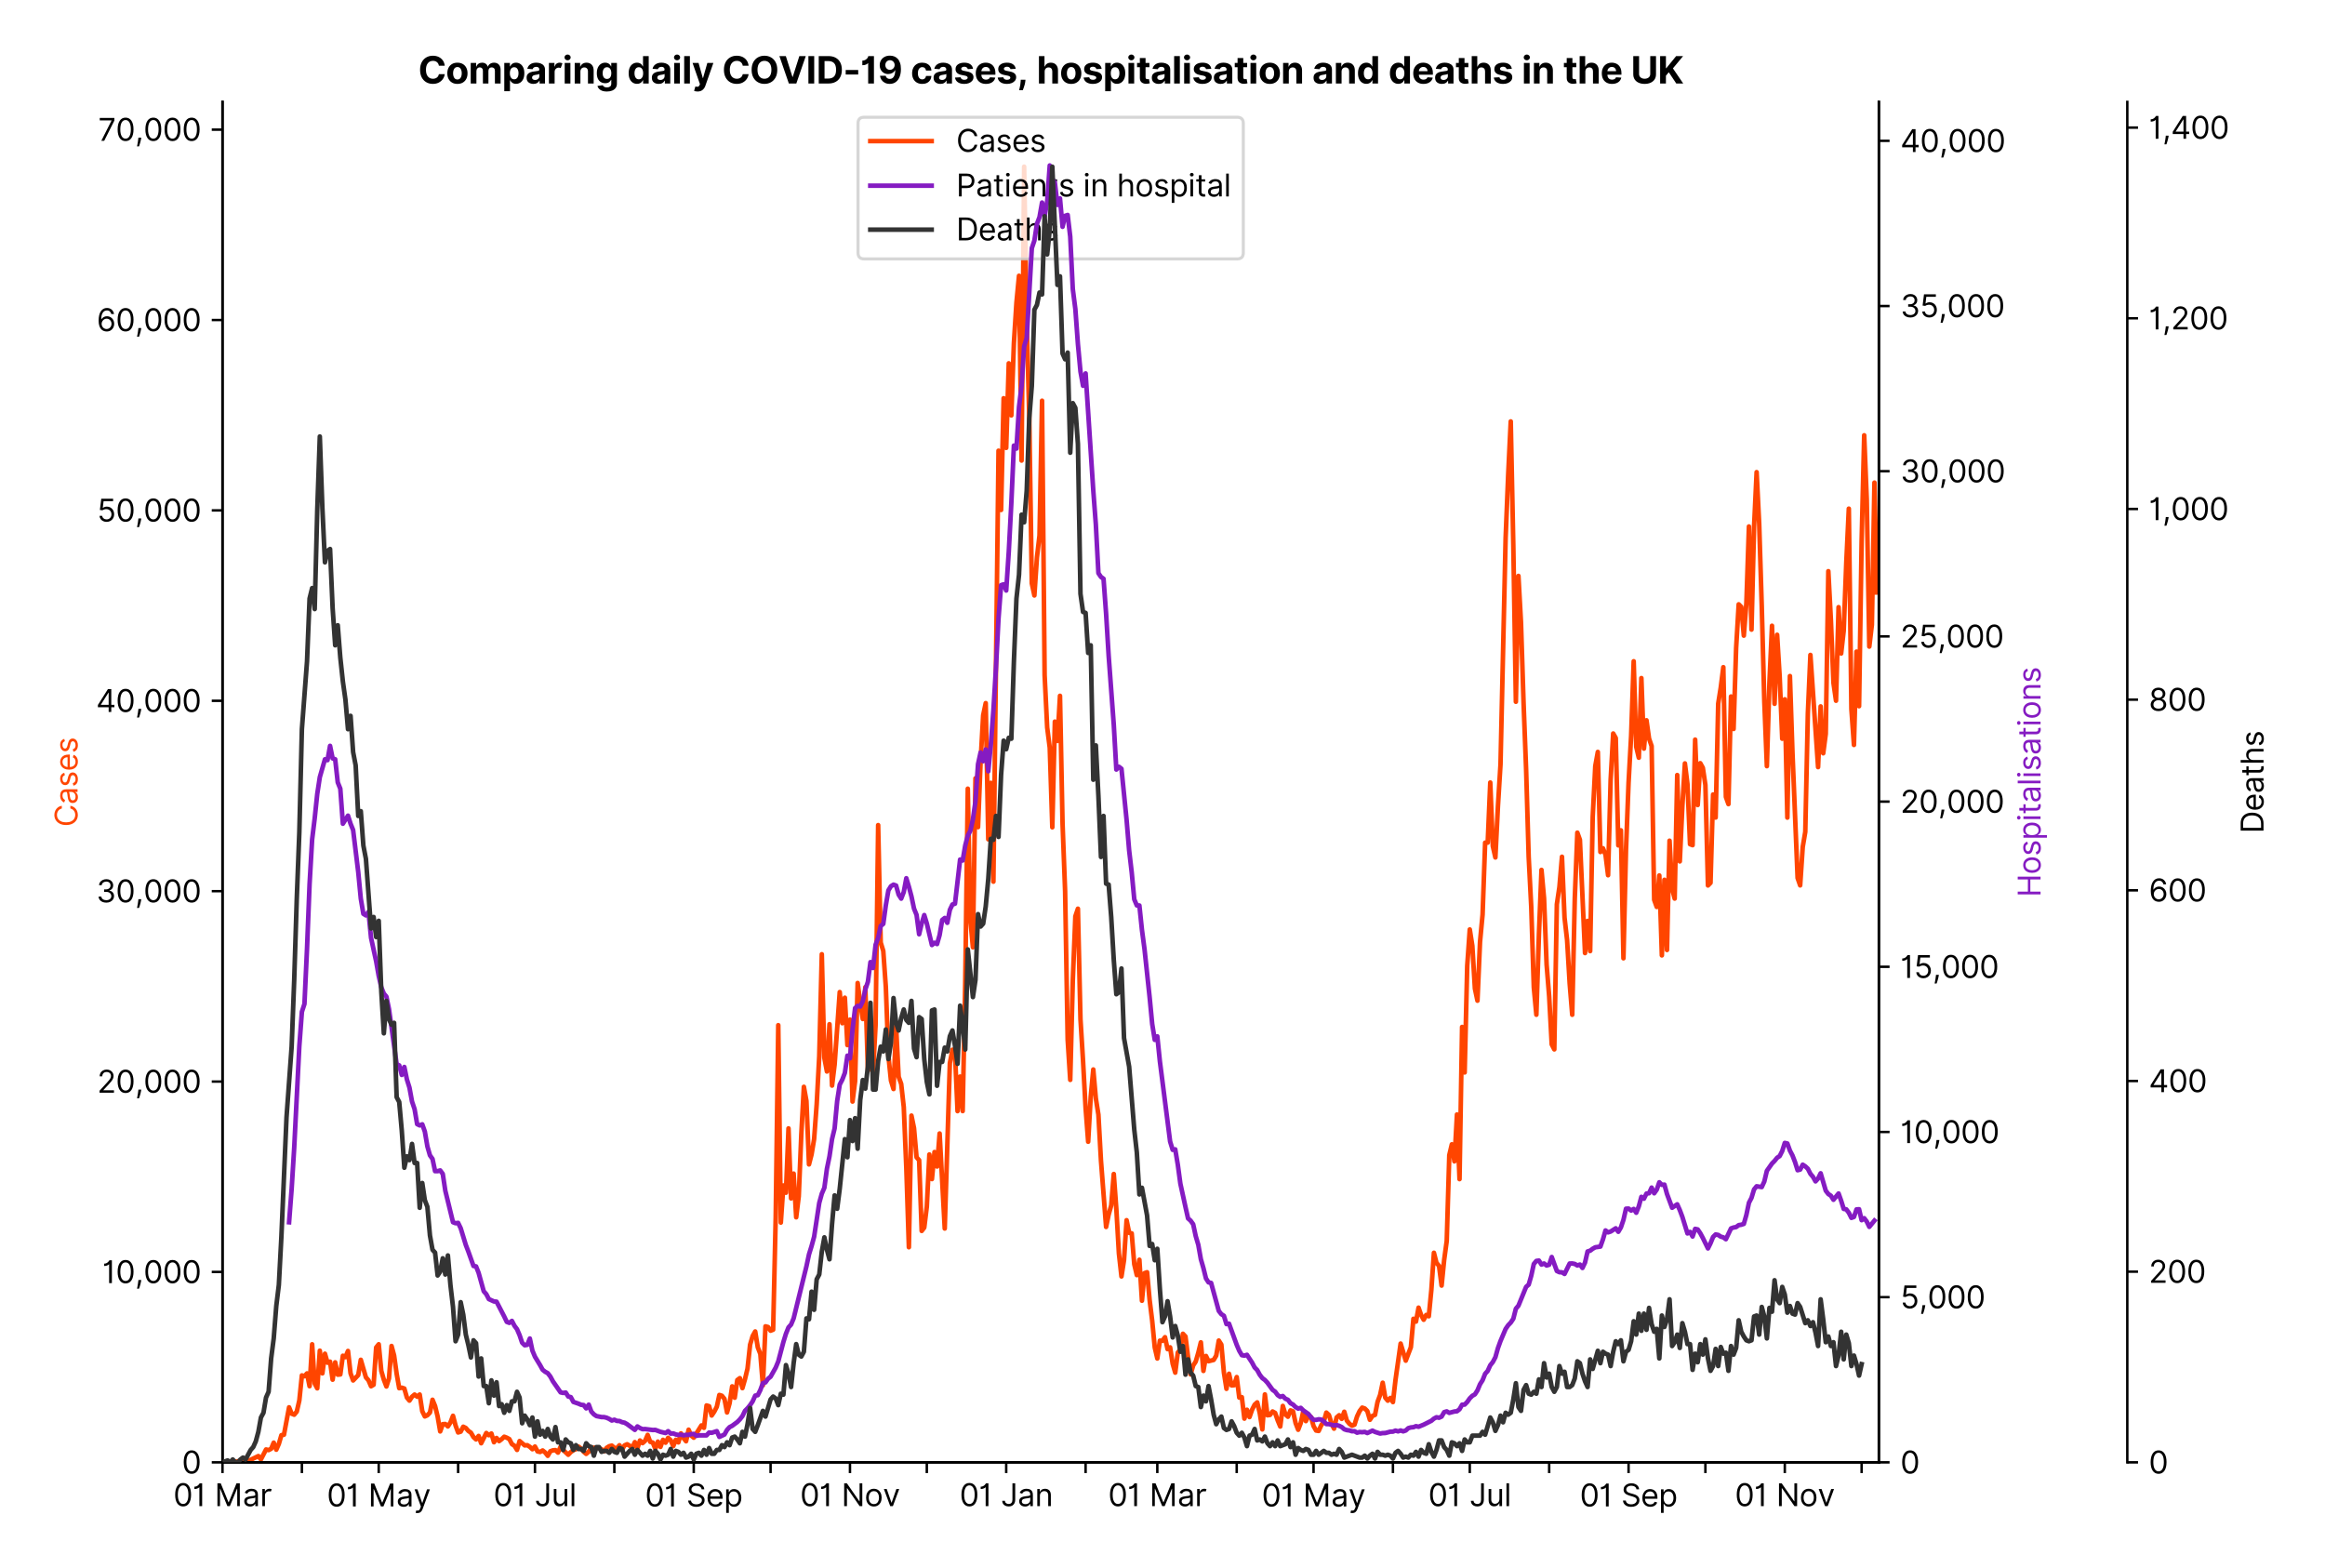 <?xml version="1.0" encoding="utf-8" standalone="no"?>
<!DOCTYPE svg PUBLIC "-//W3C//DTD SVG 1.1//EN"
  "http://www.w3.org/Graphics/SVG/1.1/DTD/svg11.dtd">
<svg xmlns:xlink="http://www.w3.org/1999/xlink" viewBox="0 0 757.992 511.234" xmlns="http://www.w3.org/2000/svg" version="1.1">
 <defs>
  <style type="text/css">*{stroke-linejoin: round; stroke-linecap: butt}</style>
 </defs>
 <g id="figure_1">
  <g id="patch_1">
   <path d="M 0 511.234 
L 757.992 511.234 
L 757.992 0 
L 0 0 
z
" style="fill: #ffffff"/>
  </g>
  <g id="axes_1">
   <g id="patch_2">
    <path d="M 72.537 476.745 
L 612.538 476.745 
L 612.538 33.225 
L 72.537 33.225 
z
" style="fill: #ffffff"/>
   </g>
   <g id="matplotlib.axis_1">
    <g id="xtick_1">
     <g id="line2d_1">
      <defs>
       <path id="m03fce91c44" d="M 0 0 
L 0 3.5 
" style="stroke: #000000; stroke-width: 0.8"/>
      </defs>
      <g>
       <use xlink:href="#m03fce91c44" x="72.537" y="476.745" style="stroke: #000000; stroke-width: 0.8"/>
      </g>
     </g>
     <g id="text_1">
      <!-- 01 Mar -->
      <g transform="translate(56.501 491.018)scale(0.1 -0.1)">
       <defs>
        <path id="Inter-Regular-30" d="M 2000 -64 
Q 1230 -64 806 561 
Q 382 1186 382 2327 
Q 382 3459 809 4088 
Q 1236 4718 2000 4718 
Q 2764 4718 3191 4088 
Q 3618 3459 3618 2327 
Q 3618 1186 3194 561 
Q 2771 -64 2000 -64 
z
M 2000 436 
Q 2509 436 2791 927 
Q 3073 1418 3073 2327 
Q 3073 3234 2789 3730 
Q 2505 4227 2000 4227 
Q 1496 4227 1211 3730 
Q 927 3234 927 2327 
Q 927 1418 1210 927 
Q 1493 436 2000 436 
z
" transform="scale(0.016)"/>
        <path id="Inter-Regular-31" d="M 1973 4655 
L 1973 0 
L 1409 0 
L 1409 3836 
L 1373 3836 
Q 1341 3773 1209 3692 
Q 1077 3611 868 3551 
Q 659 3491 391 3491 
L 391 3964 
Q 661 3964 859 4061 
Q 1057 4159 1190 4291 
Q 1323 4423 1392 4529 
Q 1461 4636 1473 4655 
L 1973 4655 
z
" transform="scale(0.016)"/>
        <path id="Inter-Regular-20" transform="scale(0.016)"/>
        <path id="Inter-Regular-4d" d="M 564 4655 
L 1236 4655 
L 2818 791 
L 2873 791 
L 4455 4655 
L 5127 4655 
L 5127 0 
L 4600 0 
L 4600 3536 
L 4555 3536 
L 3100 0 
L 2591 0 
L 1136 3536 
L 1091 3536 
L 1091 0 
L 564 0 
L 564 4655 
z
" transform="scale(0.016)"/>
        <path id="Inter-Regular-61" d="M 1518 -82 
Q 1186 -82 916 44 
Q 646 170 486 410 
Q 327 650 327 991 
Q 327 1291 445 1478 
Q 564 1666 761 1773 
Q 959 1880 1199 1933 
Q 1439 1986 1682 2018 
Q 2000 2059 2199 2080 
Q 2398 2102 2490 2154 
Q 2582 2207 2582 2336 
L 2582 2355 
Q 2582 2691 2399 2877 
Q 2216 3064 1846 3064 
Q 1461 3064 1243 2895 
Q 1025 2727 936 2536 
L 427 2718 
Q 564 3036 792 3214 
Q 1021 3393 1292 3464 
Q 1564 3536 1827 3536 
Q 1996 3536 2215 3496 
Q 2434 3457 2640 3334 
Q 2846 3211 2982 2963 
Q 3118 2716 3118 2300 
L 3118 0 
L 2582 0 
L 2582 473 
L 2555 473 
Q 2500 359 2373 229 
Q 2246 100 2034 9 
Q 1823 -82 1518 -82 
z
M 1600 400 
Q 1918 400 2137 525 
Q 2357 650 2469 847 
Q 2582 1045 2582 1264 
L 2582 1755 
Q 2548 1714 2433 1681 
Q 2318 1648 2169 1624 
Q 2021 1600 1881 1583 
Q 1741 1566 1655 1555 
Q 1446 1527 1265 1467 
Q 1084 1407 974 1287 
Q 864 1168 864 964 
Q 864 684 1072 542 
Q 1280 400 1600 400 
z
" transform="scale(0.016)"/>
        <path id="Inter-Regular-72" d="M 491 0 
L 491 3491 
L 1009 3491 
L 1009 2964 
L 1046 2964 
Q 1139 3223 1389 3384 
Q 1639 3545 1955 3545 
Q 2100 3545 2209 3511 
Q 2318 3477 2400 3418 
L 2218 2964 
Q 2161 2993 2085 3010 
Q 2009 3027 1909 3027 
Q 1527 3027 1277 2794 
Q 1027 2561 1027 2209 
L 1027 0 
L 491 0 
z
" transform="scale(0.016)"/>
       </defs>
       <use xlink:href="#Inter-Regular-30"/>
       <use xlink:href="#Inter-Regular-31" x="62.5"/>
       <use xlink:href="#Inter-Regular-20" x="106.676"/>
       <use xlink:href="#Inter-Regular-4d" x="134.801"/>
       <use xlink:href="#Inter-Regular-61" x="225.994"/>
       <use xlink:href="#Inter-Regular-72" x="282.386"/>
      </g>
     </g>
    </g>
    <g id="xtick_2">
     <g id="line2d_2">
      <g>
       <use xlink:href="#m03fce91c44" x="98.422" y="476.745" style="stroke: #000000; stroke-width: 0.8"/>
      </g>
     </g>
    </g>
    <g id="xtick_3">
     <g id="line2d_3">
      <g>
       <use xlink:href="#m03fce91c44" x="123.471" y="476.745" style="stroke: #000000; stroke-width: 0.8"/>
      </g>
     </g>
     <g id="text_2">
      <!-- 01 May -->
      <g transform="translate(106.568 491.117)scale(0.1 -0.1)">
       <defs>
        <path id="Inter-Regular-79" d="M 818 -1355 
Q 682 -1355 575 -1333 
Q 468 -1311 427 -1291 
L 564 -818 
Q 857 -893 1053 -814 
Q 1250 -736 1391 -345 
L 1509 -18 
L 218 3491 
L 800 3491 
L 1764 709 
L 1800 709 
L 2764 3491 
L 3346 3491 
L 1846 -564 
Q 1550 -1355 818 -1355 
z
" transform="scale(0.016)"/>
       </defs>
       <use xlink:href="#Inter-Regular-30"/>
       <use xlink:href="#Inter-Regular-31" x="62.5"/>
       <use xlink:href="#Inter-Regular-20" x="106.676"/>
       <use xlink:href="#Inter-Regular-4d" x="134.801"/>
       <use xlink:href="#Inter-Regular-61" x="225.994"/>
       <use xlink:href="#Inter-Regular-79" x="282.386"/>
      </g>
     </g>
    </g>
    <g id="xtick_4">
     <g id="line2d_4">
      <g>
       <use xlink:href="#m03fce91c44" x="149.356" y="476.745" style="stroke: #000000; stroke-width: 0.8"/>
      </g>
     </g>
    </g>
    <g id="xtick_5">
     <g id="line2d_5">
      <g>
       <use xlink:href="#m03fce91c44" x="174.405" y="476.745" style="stroke: #000000; stroke-width: 0.8"/>
      </g>
     </g>
     <g id="text_3">
      <!-- 01 Jul -->
      <g transform="translate(160.861 491.018)scale(0.1 -0.1)">
       <defs>
        <path id="Inter-Regular-4a" d="M 2346 4655 
L 2909 4655 
L 2909 1327 
Q 2909 657 2549 296 
Q 2189 -64 1582 -64 
Q 1200 -64 902 76 
Q 605 216 434 475 
Q 264 734 264 1091 
L 818 1091 
Q 818 795 1034 615 
Q 1250 436 1582 436 
Q 1948 436 2147 664 
Q 2346 893 2346 1327 
L 2346 4655 
z
" transform="scale(0.016)"/>
        <path id="Inter-Regular-75" d="M 2691 1427 
L 2691 3491 
L 3227 3491 
L 3227 0 
L 2691 0 
L 2691 591 
L 2655 591 
Q 2532 325 2273 140 
Q 2014 -45 1618 -45 
Q 1127 -45 809 280 
Q 491 605 491 1273 
L 491 3491 
L 1027 3491 
L 1027 1309 
Q 1027 927 1242 700 
Q 1457 473 1791 473 
Q 1991 473 2199 575 
Q 2407 677 2549 888 
Q 2691 1100 2691 1427 
z
" transform="scale(0.016)"/>
        <path id="Inter-Regular-6c" d="M 1027 4655 
L 1027 0 
L 491 0 
L 491 4655 
L 1027 4655 
z
" transform="scale(0.016)"/>
       </defs>
       <use xlink:href="#Inter-Regular-30"/>
       <use xlink:href="#Inter-Regular-31" x="62.5"/>
       <use xlink:href="#Inter-Regular-20" x="106.676"/>
       <use xlink:href="#Inter-Regular-4a" x="134.801"/>
       <use xlink:href="#Inter-Regular-75" x="189.063"/>
       <use xlink:href="#Inter-Regular-6c" x="247.159"/>
      </g>
     </g>
    </g>
    <g id="xtick_6">
     <g id="line2d_6">
      <g>
       <use xlink:href="#m03fce91c44" x="200.29" y="476.745" style="stroke: #000000; stroke-width: 0.8"/>
      </g>
     </g>
    </g>
    <g id="xtick_7">
     <g id="line2d_7">
      <g>
       <use xlink:href="#m03fce91c44" x="226.174" y="476.745" style="stroke: #000000; stroke-width: 0.8"/>
      </g>
     </g>
     <g id="text_4">
      <!-- 01 Sep -->
      <g transform="translate(210.286 491.117)scale(0.1 -0.1)">
       <defs>
        <path id="Inter-Regular-53" d="M 3109 3491 
Q 3068 3836 2777 4027 
Q 2486 4218 2064 4218 
Q 1600 4218 1318 3999 
Q 1036 3780 1036 3445 
Q 1036 3195 1189 3042 
Q 1343 2889 1553 2803 
Q 1764 2718 1936 2673 
L 2409 2545 
Q 2591 2498 2815 2414 
Q 3039 2330 3244 2185 
Q 3450 2041 3584 1816 
Q 3718 1591 3718 1264 
Q 3718 886 3521 581 
Q 3325 277 2949 97 
Q 2573 -82 2036 -82 
Q 1286 -82 845 272 
Q 405 627 364 1200 
L 946 1200 
Q 968 936 1124 764 
Q 1280 593 1519 510 
Q 1759 427 2036 427 
Q 2359 427 2616 533 
Q 2873 639 3023 828 
Q 3173 1018 3173 1273 
Q 3173 1505 3043 1650 
Q 2914 1795 2702 1886 
Q 2491 1977 2246 2045 
L 1673 2209 
Q 1127 2366 809 2657 
Q 491 2948 491 3418 
Q 491 3809 703 4101 
Q 916 4393 1276 4555 
Q 1636 4718 2082 4718 
Q 2532 4718 2882 4558 
Q 3232 4398 3437 4120 
Q 3643 3843 3655 3491 
L 3109 3491 
z
" transform="scale(0.016)"/>
        <path id="Inter-Regular-65" d="M 1955 -73 
Q 1450 -73 1085 151 
Q 721 375 524 778 
Q 327 1182 327 1718 
Q 327 2255 524 2665 
Q 721 3075 1074 3305 
Q 1427 3536 1900 3536 
Q 2173 3536 2439 3445 
Q 2705 3355 2923 3151 
Q 3141 2948 3270 2614 
Q 3400 2280 3400 1791 
L 3400 1564 
L 866 1564 
Q 884 1005 1183 707 
Q 1482 409 1955 409 
Q 2271 409 2498 545 
Q 2725 682 2827 955 
L 3346 809 
Q 3223 414 2854 170 
Q 2486 -73 1955 -73 
z
M 866 2027 
L 2855 2027 
Q 2855 2470 2595 2762 
Q 2336 3055 1900 3055 
Q 1593 3055 1368 2911 
Q 1143 2768 1013 2533 
Q 884 2298 866 2027 
z
" transform="scale(0.016)"/>
        <path id="Inter-Regular-70" d="M 491 -1309 
L 491 3491 
L 1009 3491 
L 1009 2936 
L 1073 2936 
Q 1132 3027 1237 3169 
Q 1343 3311 1542 3423 
Q 1741 3536 2082 3536 
Q 2523 3536 2859 3315 
Q 3196 3095 3384 2690 
Q 3573 2286 3573 1736 
Q 3573 1182 3384 776 
Q 3196 370 2861 148 
Q 2527 -73 2091 -73 
Q 1755 -73 1552 39 
Q 1350 152 1241 296 
Q 1132 441 1073 536 
L 1027 536 
L 1027 -1309 
L 491 -1309 
z
M 1018 1745 
Q 1018 1152 1276 780 
Q 1534 409 2018 409 
Q 2355 409 2581 587 
Q 2807 766 2921 1069 
Q 3036 1373 3036 1745 
Q 3036 2114 2923 2410 
Q 2811 2707 2585 2881 
Q 2359 3055 2018 3055 
Q 1527 3055 1272 2693 
Q 1018 2332 1018 1745 
z
" transform="scale(0.016)"/>
       </defs>
       <use xlink:href="#Inter-Regular-30"/>
       <use xlink:href="#Inter-Regular-31" x="62.5"/>
       <use xlink:href="#Inter-Regular-20" x="106.676"/>
       <use xlink:href="#Inter-Regular-53" x="134.801"/>
       <use xlink:href="#Inter-Regular-65" x="198.58"/>
       <use xlink:href="#Inter-Regular-70" x="256.818"/>
      </g>
     </g>
    </g>
    <g id="xtick_8">
     <g id="line2d_8">
      <g>
       <use xlink:href="#m03fce91c44" x="251.223" y="476.745" style="stroke: #000000; stroke-width: 0.8"/>
      </g>
     </g>
    </g>
    <g id="xtick_9">
     <g id="line2d_9">
      <g>
       <use xlink:href="#m03fce91c44" x="277.108" y="476.745" style="stroke: #000000; stroke-width: 0.8"/>
      </g>
     </g>
     <g id="text_5">
      <!-- 01 Nov -->
      <g transform="translate(260.837 491.018)scale(0.1 -0.1)">
       <defs>
        <path id="Inter-Regular-4e" d="M 4255 4655 
L 4255 0 
L 3709 0 
L 1173 3655 
L 1127 3655 
L 1127 0 
L 564 0 
L 564 4655 
L 1109 4655 
L 3655 991 
L 3700 991 
L 3700 4655 
L 4255 4655 
z
" transform="scale(0.016)"/>
        <path id="Inter-Regular-6f" d="M 1909 -73 
Q 1436 -73 1080 152 
Q 725 377 526 781 
Q 327 1186 327 1727 
Q 327 2273 526 2679 
Q 725 3086 1080 3311 
Q 1436 3536 1909 3536 
Q 2382 3536 2737 3311 
Q 3093 3086 3292 2679 
Q 3491 2273 3491 1727 
Q 3491 1186 3292 781 
Q 3093 377 2737 152 
Q 2382 -73 1909 -73 
z
M 1909 409 
Q 2268 409 2500 593 
Q 2732 777 2843 1077 
Q 2955 1377 2955 1727 
Q 2955 2077 2843 2379 
Q 2732 2682 2500 2868 
Q 2268 3055 1909 3055 
Q 1550 3055 1318 2868 
Q 1086 2682 975 2379 
Q 864 2077 864 1727 
Q 864 1377 975 1077 
Q 1086 777 1318 593 
Q 1550 409 1909 409 
z
" transform="scale(0.016)"/>
        <path id="Inter-Regular-76" d="M 3346 3491 
L 2055 0 
L 1509 0 
L 218 3491 
L 800 3491 
L 1764 709 
L 1800 709 
L 2764 3491 
L 3346 3491 
z
" transform="scale(0.016)"/>
       </defs>
       <use xlink:href="#Inter-Regular-30"/>
       <use xlink:href="#Inter-Regular-31" x="62.5"/>
       <use xlink:href="#Inter-Regular-20" x="106.676"/>
       <use xlink:href="#Inter-Regular-4e" x="134.801"/>
       <use xlink:href="#Inter-Regular-6f" x="210.085"/>
       <use xlink:href="#Inter-Regular-76" x="269.744"/>
      </g>
     </g>
    </g>
    <g id="xtick_10">
     <g id="line2d_10">
      <g>
       <use xlink:href="#m03fce91c44" x="302.157" y="476.745" style="stroke: #000000; stroke-width: 0.8"/>
      </g>
     </g>
    </g>
    <g id="xtick_11">
     <g id="line2d_11">
      <g>
       <use xlink:href="#m03fce91c44" x="328.042" y="476.745" style="stroke: #000000; stroke-width: 0.8"/>
      </g>
     </g>
     <g id="text_6">
      <!-- 01 Jan -->
      <g transform="translate(312.842 491.018)scale(0.1 -0.1)">
       <defs>
        <path id="Inter-Regular-6e" d="M 1027 2100 
L 1027 0 
L 491 0 
L 491 3491 
L 1009 3491 
L 1009 2945 
L 1055 2945 
Q 1177 3211 1427 3373 
Q 1677 3536 2073 3536 
Q 2602 3536 2928 3211 
Q 3255 2886 3255 2218 
L 3255 0 
L 2718 0 
L 2718 2182 
Q 2718 2593 2504 2824 
Q 2291 3055 1918 3055 
Q 1534 3055 1280 2806 
Q 1027 2557 1027 2100 
z
" transform="scale(0.016)"/>
       </defs>
       <use xlink:href="#Inter-Regular-30"/>
       <use xlink:href="#Inter-Regular-31" x="62.5"/>
       <use xlink:href="#Inter-Regular-20" x="106.676"/>
       <use xlink:href="#Inter-Regular-4a" x="134.801"/>
       <use xlink:href="#Inter-Regular-61" x="189.063"/>
       <use xlink:href="#Inter-Regular-6e" x="245.455"/>
      </g>
     </g>
    </g>
    <g id="xtick_12">
     <g id="line2d_12">
      <g>
       <use xlink:href="#m03fce91c44" x="353.926" y="476.745" style="stroke: #000000; stroke-width: 0.8"/>
      </g>
     </g>
    </g>
    <g id="xtick_13">
     <g id="line2d_13">
      <g>
       <use xlink:href="#m03fce91c44" x="377.305" y="476.745" style="stroke: #000000; stroke-width: 0.8"/>
      </g>
     </g>
     <g id="text_7">
      <!-- 01 Mar -->
      <g transform="translate(361.269 491.018)scale(0.1 -0.1)">
       <use xlink:href="#Inter-Regular-30"/>
       <use xlink:href="#Inter-Regular-31" x="62.5"/>
       <use xlink:href="#Inter-Regular-20" x="106.676"/>
       <use xlink:href="#Inter-Regular-4d" x="134.801"/>
       <use xlink:href="#Inter-Regular-61" x="225.994"/>
       <use xlink:href="#Inter-Regular-72" x="282.386"/>
      </g>
     </g>
    </g>
    <g id="xtick_14">
     <g id="line2d_14">
      <g>
       <use xlink:href="#m03fce91c44" x="403.19" y="476.745" style="stroke: #000000; stroke-width: 0.8"/>
      </g>
     </g>
    </g>
    <g id="xtick_15">
     <g id="line2d_15">
      <g>
       <use xlink:href="#m03fce91c44" x="428.239" y="476.745" style="stroke: #000000; stroke-width: 0.8"/>
      </g>
     </g>
     <g id="text_8">
      <!-- 01 May -->
      <g transform="translate(411.336 491.117)scale(0.1 -0.1)">
       <use xlink:href="#Inter-Regular-30"/>
       <use xlink:href="#Inter-Regular-31" x="62.5"/>
       <use xlink:href="#Inter-Regular-20" x="106.676"/>
       <use xlink:href="#Inter-Regular-4d" x="134.801"/>
       <use xlink:href="#Inter-Regular-61" x="225.994"/>
       <use xlink:href="#Inter-Regular-79" x="282.386"/>
      </g>
     </g>
    </g>
    <g id="xtick_16">
     <g id="line2d_16">
      <g>
       <use xlink:href="#m03fce91c44" x="454.124" y="476.745" style="stroke: #000000; stroke-width: 0.8"/>
      </g>
     </g>
    </g>
    <g id="xtick_17">
     <g id="line2d_17">
      <g>
       <use xlink:href="#m03fce91c44" x="479.173" y="476.745" style="stroke: #000000; stroke-width: 0.8"/>
      </g>
     </g>
     <g id="text_9">
      <!-- 01 Jul -->
      <g transform="translate(465.629 491.018)scale(0.1 -0.1)">
       <use xlink:href="#Inter-Regular-30"/>
       <use xlink:href="#Inter-Regular-31" x="62.5"/>
       <use xlink:href="#Inter-Regular-20" x="106.676"/>
       <use xlink:href="#Inter-Regular-4a" x="134.801"/>
       <use xlink:href="#Inter-Regular-75" x="189.063"/>
       <use xlink:href="#Inter-Regular-6c" x="247.159"/>
      </g>
     </g>
    </g>
    <g id="xtick_18">
     <g id="line2d_18">
      <g>
       <use xlink:href="#m03fce91c44" x="505.058" y="476.745" style="stroke: #000000; stroke-width: 0.8"/>
      </g>
     </g>
    </g>
    <g id="xtick_19">
     <g id="line2d_19">
      <g>
       <use xlink:href="#m03fce91c44" x="530.942" y="476.745" style="stroke: #000000; stroke-width: 0.8"/>
      </g>
     </g>
     <g id="text_10">
      <!-- 01 Sep -->
      <g transform="translate(515.054 491.117)scale(0.1 -0.1)">
       <use xlink:href="#Inter-Regular-30"/>
       <use xlink:href="#Inter-Regular-31" x="62.5"/>
       <use xlink:href="#Inter-Regular-20" x="106.676"/>
       <use xlink:href="#Inter-Regular-53" x="134.801"/>
       <use xlink:href="#Inter-Regular-65" x="198.58"/>
       <use xlink:href="#Inter-Regular-70" x="256.818"/>
      </g>
     </g>
    </g>
    <g id="xtick_20">
     <g id="line2d_20">
      <g>
       <use xlink:href="#m03fce91c44" x="555.991" y="476.745" style="stroke: #000000; stroke-width: 0.8"/>
      </g>
     </g>
    </g>
    <g id="xtick_21">
     <g id="line2d_21">
      <g>
       <use xlink:href="#m03fce91c44" x="581.876" y="476.745" style="stroke: #000000; stroke-width: 0.8"/>
      </g>
     </g>
     <g id="text_11">
      <!-- 01 Nov -->
      <g transform="translate(565.605 491.018)scale(0.1 -0.1)">
       <use xlink:href="#Inter-Regular-30"/>
       <use xlink:href="#Inter-Regular-31" x="62.5"/>
       <use xlink:href="#Inter-Regular-20" x="106.676"/>
       <use xlink:href="#Inter-Regular-4e" x="134.801"/>
       <use xlink:href="#Inter-Regular-6f" x="210.085"/>
       <use xlink:href="#Inter-Regular-76" x="269.744"/>
      </g>
     </g>
    </g>
    <g id="xtick_22">
     <g id="line2d_22">
      <g>
       <use xlink:href="#m03fce91c44" x="606.925" y="476.745" style="stroke: #000000; stroke-width: 0.8"/>
      </g>
     </g>
    </g>
   </g>
   <g id="matplotlib.axis_2">
    <g id="ytick_1">
     <g id="line2d_23">
      <defs>
       <path id="mc34fe247e2" d="M 0 0 
L -3.5 0 
" style="stroke: #000000; stroke-width: 0.8"/>
      </defs>
      <g>
       <use xlink:href="#mc34fe247e2" x="72.537" y="476.745" style="stroke: #000000; stroke-width: 0.8"/>
      </g>
     </g>
     <g id="text_12">
      <!-- 0 -->
      <g transform="translate(59.288 480.382)scale(0.1 -0.1)">
       <use xlink:href="#Inter-Regular-30"/>
      </g>
     </g>
    </g>
    <g id="ytick_2">
     <g id="line2d_24">
      <g>
       <use xlink:href="#mc34fe247e2" x="72.537" y="414.676" style="stroke: #000000; stroke-width: 0.8"/>
      </g>
     </g>
     <g id="text_13">
      <!-- 10,000 -->
      <g transform="translate(33.322 418.312)scale(0.1 -0.1)">
       <defs>
        <path id="Inter-Regular-2c" d="M 1291 636 
L 1255 391 
Q 1216 132 1137 -163 
Q 1059 -459 975 -720 
Q 891 -982 836 -1136 
L 427 -1136 
Q 457 -991 504 -752 
Q 552 -514 601 -219 
Q 650 75 682 382 
L 709 636 
L 1291 636 
z
" transform="scale(0.016)"/>
       </defs>
       <use xlink:href="#Inter-Regular-31"/>
       <use xlink:href="#Inter-Regular-30" x="44.176"/>
       <use xlink:href="#Inter-Regular-2c" x="106.676"/>
       <use xlink:href="#Inter-Regular-30" x="134.659"/>
       <use xlink:href="#Inter-Regular-30" x="197.159"/>
       <use xlink:href="#Inter-Regular-30" x="259.659"/>
      </g>
     </g>
    </g>
    <g id="ytick_3">
     <g id="line2d_25">
      <g>
       <use xlink:href="#mc34fe247e2" x="72.537" y="352.606" style="stroke: #000000; stroke-width: 0.8"/>
      </g>
     </g>
     <g id="text_14">
      <!-- 20,000 -->
      <g transform="translate(31.688 356.243)scale(0.1 -0.1)">
       <defs>
        <path id="Inter-Regular-32" d="M 482 0 
L 482 409 
L 2018 2091 
Q 2289 2386 2464 2605 
Q 2639 2825 2724 3019 
Q 2809 3214 2809 3427 
Q 2809 3795 2553 4011 
Q 2298 4227 1918 4227 
Q 1514 4227 1275 3985 
Q 1036 3743 1036 3345 
L 500 3345 
Q 500 3755 688 4064 
Q 877 4373 1203 4545 
Q 1530 4718 1936 4718 
Q 2346 4718 2661 4545 
Q 2977 4373 3156 4079 
Q 3336 3786 3336 3427 
Q 3336 3170 3244 2926 
Q 3152 2682 2926 2383 
Q 2700 2084 2300 1655 
L 1255 536 
L 1255 500 
L 3418 500 
L 3418 0 
L 482 0 
z
" transform="scale(0.016)"/>
       </defs>
       <use xlink:href="#Inter-Regular-32"/>
       <use xlink:href="#Inter-Regular-30" x="60.511"/>
       <use xlink:href="#Inter-Regular-2c" x="123.011"/>
       <use xlink:href="#Inter-Regular-30" x="150.994"/>
       <use xlink:href="#Inter-Regular-30" x="213.494"/>
       <use xlink:href="#Inter-Regular-30" x="275.994"/>
      </g>
     </g>
    </g>
    <g id="ytick_4">
     <g id="line2d_26">
      <g>
       <use xlink:href="#mc34fe247e2" x="72.537" y="290.537" style="stroke: #000000; stroke-width: 0.8"/>
      </g>
     </g>
     <g id="text_15">
      <!-- 30,000 -->
      <g transform="translate(31.375 294.174)scale(0.1 -0.1)">
       <defs>
        <path id="Inter-Regular-33" d="M 2055 -64 
Q 1605 -64 1253 90 
Q 902 245 696 521 
Q 491 798 473 1164 
L 1046 1164 
Q 1071 827 1356 631 
Q 1641 436 2046 436 
Q 2493 436 2783 664 
Q 3073 893 3073 1264 
Q 3073 1650 2787 1893 
Q 2502 2136 1973 2136 
L 1600 2136 
L 1600 2636 
L 1973 2636 
Q 2386 2636 2647 2856 
Q 2909 3077 2909 3445 
Q 2909 3798 2679 4012 
Q 2450 4227 2064 4227 
Q 1823 4227 1610 4139 
Q 1398 4052 1264 3887 
Q 1130 3723 1118 3491 
L 573 3491 
Q 586 3857 793 4133 
Q 1000 4409 1335 4563 
Q 1671 4718 2073 4718 
Q 2505 4718 2814 4544 
Q 3123 4370 3289 4086 
Q 3455 3802 3455 3473 
Q 3455 3080 3249 2802 
Q 3043 2525 2691 2418 
L 2691 2382 
Q 3132 2309 3379 2008 
Q 3627 1707 3627 1264 
Q 3627 884 3421 583 
Q 3216 282 2861 109 
Q 2507 -64 2055 -64 
z
" transform="scale(0.016)"/>
       </defs>
       <use xlink:href="#Inter-Regular-33"/>
       <use xlink:href="#Inter-Regular-30" x="63.636"/>
       <use xlink:href="#Inter-Regular-2c" x="126.136"/>
       <use xlink:href="#Inter-Regular-30" x="154.119"/>
       <use xlink:href="#Inter-Regular-30" x="216.619"/>
       <use xlink:href="#Inter-Regular-30" x="279.119"/>
      </g>
     </g>
    </g>
    <g id="ytick_5">
     <g id="line2d_27">
      <g>
       <use xlink:href="#mc34fe247e2" x="72.537" y="228.468" style="stroke: #000000; stroke-width: 0.8"/>
      </g>
     </g>
     <g id="text_16">
      <!-- 40,000 -->
      <g transform="translate(31.319 232.105)scale(0.1 -0.1)">
       <defs>
        <path id="Inter-Regular-34" d="M 373 955 
L 373 1418 
L 2418 4655 
L 3100 4655 
L 3100 1455 
L 3736 1455 
L 3736 955 
L 3100 955 
L 3100 0 
L 2564 0 
L 2564 955 
L 373 955 
z
M 2564 1455 
L 2564 3936 
L 2527 3936 
L 982 1491 
L 982 1455 
L 2564 1455 
z
" transform="scale(0.016)"/>
       </defs>
       <use xlink:href="#Inter-Regular-34"/>
       <use xlink:href="#Inter-Regular-30" x="64.205"/>
       <use xlink:href="#Inter-Regular-2c" x="126.705"/>
       <use xlink:href="#Inter-Regular-30" x="154.688"/>
       <use xlink:href="#Inter-Regular-30" x="217.188"/>
       <use xlink:href="#Inter-Regular-30" x="279.688"/>
      </g>
     </g>
    </g>
    <g id="ytick_6">
     <g id="line2d_28">
      <g>
       <use xlink:href="#mc34fe247e2" x="72.537" y="166.399" style="stroke: #000000; stroke-width: 0.8"/>
      </g>
     </g>
     <g id="text_17">
      <!-- 50,000 -->
      <g transform="translate(31.659 170.035)scale(0.1 -0.1)">
       <defs>
        <path id="Inter-Regular-35" d="M 1936 -64 
Q 1536 -64 1216 95 
Q 896 255 702 532 
Q 509 809 491 1164 
L 1036 1164 
Q 1068 848 1324 642 
Q 1580 436 1936 436 
Q 2223 436 2447 570 
Q 2671 705 2799 940 
Q 2927 1175 2927 1473 
Q 2927 1777 2794 2017 
Q 2661 2257 2429 2395 
Q 2198 2534 1900 2536 
Q 1686 2539 1461 2472 
Q 1236 2405 1091 2300 
L 564 2364 
L 846 4655 
L 3264 4655 
L 3264 4155 
L 1318 4155 
L 1155 2782 
L 1182 2782 
Q 1325 2895 1541 2970 
Q 1757 3045 1991 3045 
Q 2418 3045 2753 2842 
Q 3089 2639 3281 2286 
Q 3473 1934 3473 1482 
Q 3473 1036 3274 687 
Q 3075 339 2727 137 
Q 2380 -64 1936 -64 
z
" transform="scale(0.016)"/>
       </defs>
       <use xlink:href="#Inter-Regular-35"/>
       <use xlink:href="#Inter-Regular-30" x="60.795"/>
       <use xlink:href="#Inter-Regular-2c" x="123.295"/>
       <use xlink:href="#Inter-Regular-30" x="151.278"/>
       <use xlink:href="#Inter-Regular-30" x="213.778"/>
       <use xlink:href="#Inter-Regular-30" x="276.278"/>
      </g>
     </g>
    </g>
    <g id="ytick_7">
     <g id="line2d_29">
      <g>
       <use xlink:href="#mc34fe247e2" x="72.537" y="104.329" style="stroke: #000000; stroke-width: 0.8"/>
      </g>
     </g>
     <g id="text_18">
      <!-- 60,000 -->
      <g transform="translate(31.503 107.966)scale(0.1 -0.1)">
       <defs>
        <path id="Inter-Regular-36" d="M 2027 -64 
Q 1741 -59 1454 45 
Q 1168 150 932 399 
Q 696 648 552 1074 
Q 409 1500 409 2145 
Q 409 3386 861 4056 
Q 1314 4727 2100 4727 
Q 2686 4727 3073 4384 
Q 3461 4041 3546 3491 
L 2991 3491 
Q 2914 3811 2691 4019 
Q 2468 4227 2100 4227 
Q 1559 4227 1249 3755 
Q 939 3284 936 2427 
L 973 2427 
Q 1164 2716 1461 2880 
Q 1759 3045 2118 3045 
Q 2518 3045 2850 2846 
Q 3182 2648 3382 2299 
Q 3582 1950 3582 1500 
Q 3582 1068 3389 710 
Q 3196 352 2847 142 
Q 2498 -68 2027 -64 
z
M 2027 436 
Q 2314 436 2542 579 
Q 2771 723 2903 964 
Q 3036 1205 3036 1500 
Q 3036 1789 2908 2026 
Q 2780 2264 2556 2404 
Q 2332 2545 2046 2545 
Q 1757 2545 1525 2397 
Q 1293 2250 1157 2010 
Q 1021 1770 1018 1491 
Q 1018 1214 1149 973 
Q 1280 732 1508 584 
Q 1736 436 2027 436 
z
" transform="scale(0.016)"/>
       </defs>
       <use xlink:href="#Inter-Regular-36"/>
       <use xlink:href="#Inter-Regular-30" x="62.358"/>
       <use xlink:href="#Inter-Regular-2c" x="124.858"/>
       <use xlink:href="#Inter-Regular-30" x="152.841"/>
       <use xlink:href="#Inter-Regular-30" x="215.341"/>
       <use xlink:href="#Inter-Regular-30" x="277.841"/>
      </g>
     </g>
    </g>
    <g id="ytick_8">
     <g id="line2d_30">
      <g>
       <use xlink:href="#mc34fe247e2" x="72.537" y="42.26" style="stroke: #000000; stroke-width: 0.8"/>
      </g>
     </g>
     <g id="text_19">
      <!-- 70,000 -->
      <g transform="translate(32.028 45.897)scale(0.1 -0.1)">
       <defs>
        <path id="Inter-Regular-37" d="M 627 0 
L 2709 4118 
L 2709 4155 
L 309 4155 
L 309 4655 
L 3291 4655 
L 3291 4127 
L 1218 0 
L 627 0 
z
" transform="scale(0.016)"/>
       </defs>
       <use xlink:href="#Inter-Regular-37"/>
       <use xlink:href="#Inter-Regular-30" x="57.102"/>
       <use xlink:href="#Inter-Regular-2c" x="119.602"/>
       <use xlink:href="#Inter-Regular-30" x="147.585"/>
       <use xlink:href="#Inter-Regular-30" x="210.085"/>
       <use xlink:href="#Inter-Regular-30" x="272.585"/>
      </g>
     </g>
    </g>
    <g id="text_20">
     <!-- Cases -->
     <g style="fill: #ff4500" transform="translate(25.273 269.581)rotate(-90)scale(0.1 -0.1)">
      <defs>
       <path id="Inter-Regular-43" d="M 4309 3200 
L 3746 3200 
Q 3677 3523 3484 3743 
Q 3291 3964 3018 4077 
Q 2746 4191 2436 4191 
Q 2014 4191 1672 3977 
Q 1330 3764 1128 3348 
Q 927 2932 927 2327 
Q 927 1723 1128 1307 
Q 1330 891 1672 677 
Q 2014 464 2436 464 
Q 2746 464 3018 577 
Q 3291 691 3484 911 
Q 3677 1132 3746 1455 
L 4309 1455 
Q 4223 977 3957 637 
Q 3691 298 3298 117 
Q 2905 -64 2436 -64 
Q 1841 -64 1377 227 
Q 914 518 648 1054 
Q 382 1591 382 2327 
Q 382 3064 648 3600 
Q 914 4136 1377 4427 
Q 1841 4718 2436 4718 
Q 2905 4718 3298 4537 
Q 3691 4357 3957 4017 
Q 4223 3677 4309 3200 
z
" transform="scale(0.016)"/>
       <path id="Inter-Regular-73" d="M 2964 2709 
L 2482 2573 
Q 2411 2755 2245 2914 
Q 2080 3073 1727 3073 
Q 1407 3073 1194 2926 
Q 982 2780 982 2555 
Q 982 2355 1127 2239 
Q 1273 2123 1582 2045 
L 2100 1918 
Q 3027 1691 3027 973 
Q 3027 673 2855 436 
Q 2684 200 2377 63 
Q 2071 -73 1664 -73 
Q 1130 -73 780 159 
Q 430 391 336 836 
L 846 964 
Q 989 400 1655 400 
Q 2030 400 2251 560 
Q 2473 720 2473 945 
Q 2473 1316 1955 1436 
L 1373 1573 
Q 893 1686 669 1926 
Q 446 2166 446 2527 
Q 446 2823 613 3050 
Q 780 3277 1069 3406 
Q 1359 3536 1727 3536 
Q 2246 3536 2542 3309 
Q 2839 3082 2964 2709 
z
" transform="scale(0.016)"/>
      </defs>
      <use xlink:href="#Inter-Regular-43"/>
      <use xlink:href="#Inter-Regular-61" x="72.727"/>
      <use xlink:href="#Inter-Regular-73" x="129.119"/>
      <use xlink:href="#Inter-Regular-65" x="181.392"/>
      <use xlink:href="#Inter-Regular-73" x="239.631"/>
     </g>
    </g>
   </g>
   <g id="line2d_31">
    <path d="M 47.488 476.733 
L 55.003 476.739 
L 59.178 476.745 
L 74.207 476.677 
L 75.042 476.534 
L 75.877 476.565 
L 78.382 476.342 
L 80.052 476.422 
L 80.887 476.23 
L 81.722 475.913 
L 83.392 475.106 
L 84.227 474.697 
L 85.062 475.802 
L 86.732 472.549 
L 87.567 472.754 
L 88.402 472.313 
L 89.237 470.321 
L 90.072 472.617 
L 90.907 470.743 
L 91.742 467.888 
L 92.577 467.733 
L 94.247 458.807 
L 95.082 460.88 
L 95.917 461.215 
L 96.752 460.204 
L 97.587 456.572 
L 98.422 448.398 
L 99.257 448.677 
L 100.092 447.746 
L 100.927 451.917 
L 101.762 438.268 
L 102.597 451.03 
L 103.432 452.612 
L 104.267 440.341 
L 105.102 447.728 
L 105.937 441.328 
L 106.772 444.258 
L 107.607 443.923 
L 108.442 449.795 
L 109.277 444.146 
L 110.112 448.162 
L 110.947 448.081 
L 111.782 441.992 
L 112.617 442.446 
L 113.452 440.434 
L 114.287 447.721 
L 115.122 450.049 
L 116.791 448.299 
L 117.626 443.314 
L 119.296 449.043 
L 120.131 449.993 
L 120.966 451.942 
L 121.801 451.446 
L 122.636 439.305 
L 123.471 438.256 
L 124.306 446.915 
L 125.141 449.813 
L 125.976 452.01 
L 126.811 449.397 
L 127.646 438.814 
L 128.481 441.899 
L 129.316 447.889 
L 130.151 452.563 
L 130.986 452.395 
L 131.821 452.681 
L 132.656 455.623 
L 133.491 456.622 
L 134.326 455.356 
L 135.161 454.648 
L 135.996 455.325 
L 136.831 454.636 
L 137.666 460.086 
L 138.501 461.774 
L 139.336 461.401 
L 140.171 460.514 
L 141.006 456.343 
L 141.841 458.379 
L 142.676 461.793 
L 143.511 466.659 
L 144.346 464.306 
L 145.181 464.25 
L 146.016 465.033 
L 146.851 463.741 
L 147.686 461.569 
L 148.521 464.728 
L 149.356 467 
L 150.191 466.733 
L 151.026 465.132 
L 151.861 465.541 
L 152.696 466.504 
L 153.531 467.081 
L 154.366 468.515 
L 155.201 469.266 
L 156.036 468.136 
L 156.871 470.519 
L 158.541 467.18 
L 159.375 467.9 
L 160.21 467.348 
L 161.045 470.19 
L 161.88 468.806 
L 162.715 469.824 
L 163.55 469.185 
L 164.385 468.39 
L 165.22 468.707 
L 166.055 469.166 
L 166.89 470.799 
L 167.725 471.32 
L 168.56 472.692 
L 169.395 469.806 
L 171.065 471.221 
L 171.9 471.153 
L 172.735 471.686 
L 173.57 472.468 
L 174.405 471.599 
L 175.24 473.17 
L 176.075 473.368 
L 176.91 472.872 
L 177.745 473.542 
L 178.58 474.616 
L 179.415 473.139 
L 180.25 472.835 
L 181.085 472.76 
L 181.92 473.567 
L 182.755 471.655 
L 183.59 472.71 
L 185.26 474.275 
L 186.095 473.406 
L 186.93 472.76 
L 187.765 472.481 
L 188.6 471.612 
L 189.435 472.239 
L 190.27 473.288 
L 191.105 473.983 
L 191.94 473.269 
L 192.775 471.972 
L 194.445 471.984 
L 195.28 472.121 
L 196.115 472.493 
L 196.95 473.139 
L 197.785 472.009 
L 198.62 471.494 
L 199.455 471.283 
L 200.29 472.022 
L 201.125 472.127 
L 201.96 471.171 
L 202.794 472.586 
L 203.629 471.208 
L 204.464 470.848 
L 205.299 471.339 
L 206.134 472.04 
L 206.969 470.153 
L 207.804 472.152 
L 208.639 469.619 
L 209.474 470.482 
L 210.309 469.737 
L 211.144 467.801 
L 211.979 470.06 
L 212.814 470.29 
L 213.649 472.319 
L 214.484 469.986 
L 215.319 471.705 
L 216.154 469.408 
L 216.989 470.333 
L 217.824 468.75 
L 218.659 469.545 
L 219.494 471.45 
L 220.329 469.396 
L 221.164 470.24 
L 221.999 467.298 
L 222.834 468.825 
L 223.669 469.868 
L 224.504 466.1 
L 225.339 468.018 
L 226.174 468.707 
L 228.679 464.704 
L 229.514 465.492 
L 230.349 458.199 
L 231.184 458.447 
L 232.019 461.476 
L 232.854 460.241 
L 233.689 458.627 
L 234.524 454.779 
L 235.359 455.039 
L 236.194 456.076 
L 237.029 460.477 
L 237.864 457.472 
L 238.699 451.973 
L 239.534 455.672 
L 240.369 449.919 
L 241.204 449.298 
L 242.039 452.544 
L 242.874 449.633 
L 243.709 446.17 
L 244.544 438.399 
L 245.379 435.568 
L 246.213 434.079 
L 247.048 439.243 
L 247.883 441.409 
L 248.718 451.644 
L 249.553 432.409 
L 250.388 432.626 
L 251.223 433.83 
L 252.058 433.495 
L 252.893 396.849 
L 253.728 334.228 
L 254.563 398.575 
L 255.398 386.484 
L 256.233 388.842 
L 257.068 367.876 
L 257.903 390.692 
L 258.738 382.611 
L 259.573 396.849 
L 260.408 390.022 
L 261.243 369.775 
L 262.078 354.32 
L 262.913 358.938 
L 263.748 379.607 
L 264.583 376.373 
L 265.418 371.339 
L 266.253 360.03 
L 267.088 344.345 
L 267.923 311.095 
L 268.758 344.897 
L 269.593 349.317 
L 270.428 333.911 
L 271.263 353.91 
L 272.098 347.082 
L 273.768 323.428 
L 274.603 333.582 
L 275.438 325.265 
L 276.273 340.72 
L 277.108 332.409 
L 277.943 359.124 
L 278.778 352.495 
L 279.613 320.473 
L 280.448 326.904 
L 281.283 332.204 
L 282.118 321.839 
L 282.953 349.056 
L 283.788 344.227 
L 284.623 350.049 
L 285.458 334.296 
L 286.293 268.999 
L 287.128 307.29 
L 287.963 310.027 
L 288.798 321.808 
L 289.632 344.146 
L 290.467 352.29 
L 291.302 355.033 
L 292.137 334.513 
L 292.972 351.042 
L 293.807 353.382 
L 294.642 360.911 
L 295.477 380.848 
L 296.312 406.613 
L 297.147 363.698 
L 297.982 367.782 
L 298.817 377.298 
L 299.652 378.235 
L 300.487 401.3 
L 301.322 400.214 
L 302.157 393.386 
L 302.992 376.379 
L 303.827 384.392 
L 304.662 375.585 
L 305.497 380.296 
L 306.332 369.539 
L 308.002 400.512 
L 309.672 346.623 
L 310.507 342.228 
L 311.342 343.284 
L 312.177 362.246 
L 313.012 350.974 
L 313.847 362.227 
L 314.682 320.573 
L 315.517 257.125 
L 316.352 299.804 
L 317.187 308.835 
L 318.022 253.743 
L 318.857 269.657 
L 319.692 248.305 
L 320.527 233.204 
L 321.362 229.231 
L 322.197 273.623 
L 323.032 255.214 
L 323.867 287.428 
L 325.537 146.94 
L 326.372 166.256 
L 327.207 129.827 
L 328.042 146.009 
L 328.877 118.45 
L 329.712 135.426 
L 330.547 111.877 
L 331.382 98.644 
L 332.216 89.917 
L 333.051 150.149 
L 333.886 54.345 
L 334.721 104.72 
L 335.556 135.736 
L 336.391 190.177 
L 337.226 194.125 
L 338.061 181.761 
L 338.896 174.579 
L 339.731 130.641 
L 340.566 220.113 
L 341.401 237.17 
L 342.236 243.768 
L 343.071 269.713 
L 343.906 235.265 
L 344.741 241.552 
L 345.576 226.848 
L 346.411 268.49 
L 347.246 290.512 
L 348.081 338.982 
L 348.916 352.054 
L 349.751 319.66 
L 350.586 298.73 
L 351.421 296.254 
L 352.256 332.279 
L 353.091 345.853 
L 353.926 361.253 
L 354.761 372.22 
L 355.596 357.56 
L 356.431 348.671 
L 357.266 358.106 
L 358.101 363.394 
L 358.936 378.396 
L 360.606 400.003 
L 361.441 395.974 
L 362.276 392.989 
L 363.111 382.747 
L 363.946 394.143 
L 364.781 408.643 
L 365.616 416.134 
L 366.451 410.796 
L 367.286 397.805 
L 368.121 401.908 
L 368.956 402.094 
L 369.791 412.156 
L 370.626 415.706 
L 371.461 410.697 
L 372.296 424.054 
L 373.131 415.061 
L 373.966 414.769 
L 374.801 423.843 
L 375.635 430.603 
L 376.47 439.286 
L 377.305 442.886 
L 378.14 437.077 
L 378.975 437.114 
L 379.81 435.947 
L 380.645 439.832 
L 381.48 439.255 
L 382.315 444.612 
L 383.15 447.498 
L 383.985 440.956 
L 384.82 439.963 
L 385.655 434.83 
L 386.49 435.723 
L 387.325 442.396 
L 388.16 448.081 
L 388.995 445.158 
L 389.83 443.886 
L 390.665 441.006 
L 391.5 437.623 
L 392.335 446.939 
L 393.17 442.067 
L 394.005 443.774 
L 395.675 443.358 
L 396.51 441.955 
L 397.345 437.039 
L 398.18 438.343 
L 399.015 447.479 
L 399.85 452.774 
L 400.685 447.858 
L 401.52 451.669 
L 402.355 451.595 
L 403.19 448.944 
L 404.025 455.629 
L 404.86 455.499 
L 405.695 462.488 
L 406.53 459.601 
L 407.365 461.979 
L 408.2 459.595 
L 409.035 457.938 
L 409.87 457.193 
L 410.705 460.675 
L 411.54 466.007 
L 412.375 454.599 
L 413.21 461.401 
L 414.045 461.284 
L 414.88 460.16 
L 415.715 460.632 
L 416.55 463.053 
L 417.385 465.064 
L 418.22 458.354 
L 419.054 461.079 
L 419.889 461.873 
L 420.724 459.806 
L 421.559 460.123 
L 422.394 463.953 
L 423.229 466.119 
L 424.064 463.934 
L 424.899 460.079 
L 425.734 463.301 
L 426.569 461.569 
L 427.404 461.966 
L 428.239 464.908 
L 429.074 466.373 
L 429.909 466.51 
L 430.744 464.666 
L 431.579 463.437 
L 432.414 460.526 
L 433.249 461.29 
L 434.084 464.039 
L 434.919 465.759 
L 435.754 462.115 
L 436.589 461.389 
L 437.424 462.568 
L 438.259 460.253 
L 439.094 463.133 
L 439.929 464.164 
L 440.764 464.79 
L 441.599 464.461 
L 442.434 461.774 
L 443.269 460.011 
L 444.104 458.906 
L 444.939 459.186 
L 445.774 460.024 
L 446.609 462.873 
L 447.444 461.606 
L 448.279 461.271 
L 449.114 457.007 
L 449.949 454.76 
L 450.784 450.788 
L 451.619 455.654 
L 452.454 456.635 
L 453.289 455.747 
L 454.124 457.1 
L 454.959 449.869 
L 456.629 438.026 
L 458.299 443.594 
L 459.969 439.206 
L 460.804 429.945 
L 461.639 430.857 
L 462.473 426.314 
L 463.308 428.716 
L 464.143 430.255 
L 464.978 428.691 
L 465.813 429.119 
L 466.648 420.541 
L 467.483 408.425 
L 468.318 411.721 
L 469.153 412.683 
L 469.988 419.12 
L 470.823 410.747 
L 471.658 404.589 
L 472.493 376.596 
L 473.328 373.071 
L 474.163 378.613 
L 474.998 363.344 
L 475.833 384.411 
L 476.668 334.805 
L 477.503 349.633 
L 478.338 314.943 
L 479.173 303.019 
L 480.008 308.382 
L 480.843 322.286 
L 481.678 326.239 
L 482.513 307.085 
L 483.348 298.153 
L 484.183 274.722 
L 485.018 274.703 
L 485.853 255.114 
L 486.688 275.845 
L 487.523 279.539 
L 488.358 262.786 
L 489.193 249.199 
L 490.863 175.38 
L 491.698 154.792 
L 492.533 137.387 
L 493.368 177.813 
L 494.203 228.778 
L 495.038 187.763 
L 495.873 202.995 
L 496.708 229.051 
L 497.543 250.881 
L 498.378 279.396 
L 499.213 295.67 
L 500.048 321.882 
L 500.883 330.814 
L 501.718 304.602 
L 502.553 283.604 
L 503.388 292.883 
L 504.223 314.471 
L 505.058 324.861 
L 505.892 340.491 
L 506.727 342.111 
L 507.562 294.808 
L 508.397 289.203 
L 509.232 279.315 
L 510.067 299.152 
L 510.902 306.495 
L 511.737 320.573 
L 512.572 330.82 
L 513.407 292.945 
L 514.242 271.457 
L 515.077 273.778 
L 516.747 310.71 
L 517.582 300.232 
L 518.417 310.077 
L 519.252 266.305 
L 520.087 249.745 
L 520.922 245.14 
L 521.757 277.763 
L 522.592 276.553 
L 523.427 278.657 
L 524.262 285.336 
L 525.097 254.245 
L 525.932 239.138 
L 526.767 240.596 
L 527.602 275.603 
L 528.437 270.7 
L 529.272 312.41 
L 530.107 277 
L 530.942 255.201 
L 531.777 239.926 
L 532.612 215.582 
L 533.447 243.501 
L 534.282 247.02 
L 535.117 221.069 
L 535.952 244.054 
L 536.787 234.83 
L 537.622 240.801 
L 538.457 243.228 
L 539.292 293.349 
L 540.127 295.67 
L 540.962 285.416 
L 541.797 311.467 
L 542.632 286.832 
L 543.467 309.71 
L 544.302 274.083 
L 545.137 289.643 
L 545.972 292.945 
L 546.807 252.675 
L 547.642 280.83 
L 548.477 262.854 
L 549.311 248.889 
L 550.146 255.636 
L 550.981 275.218 
L 551.816 275.535 
L 552.651 241.13 
L 553.486 262.445 
L 554.321 248.814 
L 555.156 250.316 
L 555.991 255.921 
L 556.826 288.669 
L 557.661 287.812 
L 558.496 259.025 
L 559.331 266.523 
L 560.166 229.393 
L 561.001 224.117 
L 561.836 217.513 
L 562.671 259.813 
L 563.506 262.147 
L 564.341 227.078 
L 565.176 237.654 
L 566.011 211.237 
L 566.846 197.024 
L 567.681 197.855 
L 568.516 207.222 
L 569.351 196.564 
L 570.186 171.637 
L 571.021 205.266 
L 571.856 171.743 
L 572.691 153.929 
L 573.526 170.756 
L 574.361 197.526 
L 575.196 228.704 
L 576.031 249.776 
L 576.866 222.547 
L 577.701 204.006 
L 578.536 229.449 
L 579.371 206.949 
L 580.206 220.535 
L 581.041 240.826 
L 581.876 227.99 
L 582.711 266.547 
L 583.546 220.405 
L 584.381 245.419 
L 586.051 286.236 
L 586.886 288.644 
L 587.721 276.125 
L 588.556 271.19 
L 589.391 232.633 
L 590.226 213.522 
L 592.73 250.087 
L 593.565 230.299 
L 594.4 245.58 
L 595.235 239.249 
L 596.07 186.217 
L 596.905 202.138 
L 597.74 222.627 
L 598.575 228.443 
L 599.41 197.948 
L 600.245 213.05 
L 601.08 205.651 
L 601.915 183.53 
L 602.75 165.834 
L 603.585 231.156 
L 604.42 242.862 
L 605.255 212.435 
L 606.09 230.231 
L 606.925 176.491 
L 607.76 141.912 
L 608.595 162.774 
L 609.43 210.791 
L 610.265 203.69 
L 611.1 157.343 
L 611.935 193.144 
L 611.935 193.144 
" clip-path="url(#pa9a03b163d)" style="fill: none; stroke: #ff4500; stroke-width: 1.5; stroke-linecap: square"/>
   </g>
   <g id="patch_3">
    <path d="M 72.537 476.745 
L 72.537 33.225 
" style="fill: none; stroke: #000000; stroke-width: 0.8; stroke-linejoin: miter; stroke-linecap: square"/>
   </g>
   <g id="patch_4">
    <path d="M 612.538 476.745 
L 612.538 33.225 
" style="fill: none; stroke: #000000; stroke-width: 0.8; stroke-linejoin: miter; stroke-linecap: square"/>
   </g>
   <g id="patch_5">
    <path d="M 72.537 476.745 
L 612.538 476.745 
" style="fill: none; stroke: #000000; stroke-width: 0.8; stroke-linejoin: miter; stroke-linecap: square"/>
   </g>
   <g id="text_21">
    <!-- Comparing daily COVID-19 cases, hospitalisation and deaths in the UK -->
    <g transform="translate(136.331 27.225)scale(0.12 -0.12)">
     <defs>
      <path id="Inter-Bold-43" d="M 4511 3025 
L 3516 3025 
Q 3459 3409 3188 3628 
Q 2918 3848 2514 3848 
Q 1973 3848 1647 3451 
Q 1321 3055 1321 2327 
Q 1321 1582 1649 1194 
Q 1977 807 2507 807 
Q 2900 807 3173 1012 
Q 3446 1218 3516 1591 
L 4511 1586 
Q 4459 1159 4207 782 
Q 3955 405 3522 170 
Q 3089 -64 2491 -64 
Q 1868 -64 1378 218 
Q 889 500 606 1034 
Q 323 1568 323 2327 
Q 323 3089 609 3623 
Q 896 4157 1386 4437 
Q 1877 4718 2491 4718 
Q 3030 4718 3463 4519 
Q 3896 4320 4172 3942 
Q 4448 3564 4511 3025 
z
" transform="scale(0.016)"/>
      <path id="Inter-Bold-6f" d="M 1964 -68 
Q 1434 -68 1049 158 
Q 664 384 455 789 
Q 246 1195 246 1732 
Q 246 2273 455 2678 
Q 664 3084 1049 3310 
Q 1434 3536 1964 3536 
Q 2493 3536 2878 3310 
Q 3264 3084 3473 2678 
Q 3682 2273 3682 1732 
Q 3682 1195 3473 789 
Q 3264 384 2878 158 
Q 2493 -68 1964 -68 
z
M 1968 682 
Q 2327 682 2512 982 
Q 2698 1282 2698 1739 
Q 2698 2195 2512 2496 
Q 2327 2798 1968 2798 
Q 1602 2798 1416 2496 
Q 1230 2195 1230 1739 
Q 1230 1282 1416 982 
Q 1602 682 1968 682 
z
" transform="scale(0.016)"/>
      <path id="Inter-Bold-6d" d="M 386 0 
L 386 3491 
L 1309 3491 
L 1309 2875 
L 1350 2875 
Q 1459 3184 1715 3360 
Q 1971 3536 2323 3536 
Q 2682 3536 2934 3358 
Q 3186 3180 3271 2875 
L 3307 2875 
Q 3414 3175 3694 3355 
Q 3975 3536 4359 3536 
Q 4848 3536 5153 3226 
Q 5459 2916 5459 2348 
L 5459 0 
L 4493 0 
L 4493 2157 
Q 4493 2448 4338 2593 
Q 4184 2739 3952 2739 
Q 3689 2739 3541 2570 
Q 3393 2402 3393 2132 
L 3393 0 
L 2455 0 
L 2455 2177 
Q 2455 2434 2308 2586 
Q 2161 2739 1923 2739 
Q 1682 2739 1518 2562 
Q 1355 2386 1355 2095 
L 1355 0 
L 386 0 
z
" transform="scale(0.016)"/>
      <path id="Inter-Bold-70" d="M 386 -1309 
L 386 3491 
L 1341 3491 
L 1341 2905 
L 1384 2905 
Q 1450 3048 1570 3193 
Q 1691 3339 1888 3437 
Q 2086 3536 2377 3536 
Q 2761 3536 3081 3337 
Q 3402 3139 3596 2740 
Q 3791 2341 3791 1741 
Q 3791 1157 3602 756 
Q 3414 355 3093 149 
Q 2773 -57 2375 -57 
Q 2093 -57 1896 36 
Q 1700 130 1576 272 
Q 1452 414 1384 559 
L 1355 559 
L 1355 -1309 
L 386 -1309 
z
M 1334 1745 
Q 1334 1280 1526 997 
Q 1718 714 2068 714 
Q 2425 714 2613 1001 
Q 2802 1289 2802 1745 
Q 2802 2200 2614 2483 
Q 2427 2766 2068 2766 
Q 1716 2766 1525 2490 
Q 1334 2214 1334 1745 
z
" transform="scale(0.016)"/>
      <path id="Inter-Bold-61" d="M 1382 -66 
Q 882 -66 552 195 
Q 223 457 223 975 
Q 223 1366 407 1588 
Q 591 1811 890 1914 
Q 1189 2018 1534 2050 
Q 1989 2095 2184 2145 
Q 2380 2195 2380 2364 
L 2380 2377 
Q 2380 2593 2244 2711 
Q 2109 2830 1861 2830 
Q 1600 2830 1445 2716 
Q 1291 2602 1241 2427 
L 346 2500 
Q 446 2977 842 3256 
Q 1239 3536 1866 3536 
Q 2255 3536 2593 3413 
Q 2932 3291 3140 3030 
Q 3348 2770 3348 2355 
L 3348 0 
L 2430 0 
L 2430 484 
L 2402 484 
Q 2275 241 2021 87 
Q 1768 -66 1382 -66 
z
M 1659 602 
Q 1977 602 2181 787 
Q 2386 973 2386 1248 
L 2386 1618 
Q 2330 1580 2210 1550 
Q 2091 1520 1956 1498 
Q 1821 1477 1714 1461 
Q 1459 1425 1303 1318 
Q 1148 1211 1148 1007 
Q 1148 807 1292 704 
Q 1436 602 1659 602 
z
" transform="scale(0.016)"/>
      <path id="Inter-Bold-72" d="M 386 0 
L 386 3491 
L 1325 3491 
L 1325 2882 
L 1361 2882 
Q 1457 3207 1681 3374 
Q 1905 3541 2200 3541 
Q 2341 3541 2461 3507 
Q 2582 3473 2677 3414 
L 2386 2614 
Q 2318 2648 2237 2671 
Q 2157 2695 2057 2695 
Q 1764 2695 1560 2495 
Q 1357 2295 1355 1975 
L 1355 0 
L 386 0 
z
" transform="scale(0.016)"/>
      <path id="Inter-Bold-69" d="M 386 0 
L 386 3491 
L 1355 3491 
L 1355 0 
L 386 0 
z
M 876 3941 
Q 662 3941 507 4085 
Q 353 4230 353 4432 
Q 353 4634 507 4777 
Q 662 4920 876 4920 
Q 1092 4920 1246 4777 
Q 1401 4634 1401 4432 
Q 1401 4230 1246 4085 
Q 1092 3941 876 3941 
z
" transform="scale(0.016)"/>
      <path id="Inter-Bold-6e" d="M 1355 2018 
L 1355 0 
L 386 0 
L 386 3491 
L 1309 3491 
L 1309 2875 
L 1350 2875 
Q 1468 3180 1739 3358 
Q 2011 3536 2400 3536 
Q 2946 3536 3275 3185 
Q 3605 2834 3605 2223 
L 3605 0 
L 2636 0 
L 2636 2050 
Q 2639 2370 2473 2551 
Q 2307 2732 2016 2732 
Q 1723 2732 1540 2544 
Q 1357 2357 1355 2018 
z
" transform="scale(0.016)"/>
      <path id="Inter-Bold-67" d="M 1959 -1359 
Q 1255 -1359 852 -1082 
Q 450 -805 364 -409 
L 1259 -289 
Q 1318 -430 1489 -547 
Q 1661 -664 1982 -664 
Q 2298 -664 2503 -514 
Q 2709 -364 2709 -20 
L 2709 618 
L 2668 618 
Q 2573 402 2332 226 
Q 2091 50 1673 50 
Q 1280 50 958 234 
Q 636 418 446 795 
Q 257 1173 257 1752 
Q 257 2348 451 2743 
Q 646 3139 967 3337 
Q 1289 3536 1671 3536 
Q 1964 3536 2161 3437 
Q 2359 3339 2482 3193 
Q 2605 3048 2668 2905 
L 2705 2905 
L 2705 3491 
L 3666 3491 
L 3666 -34 
Q 3666 -468 3446 -763 
Q 3227 -1059 2843 -1209 
Q 2459 -1359 1959 -1359 
z
M 1980 777 
Q 2330 777 2522 1036 
Q 2714 1295 2714 1757 
Q 2714 2216 2523 2491 
Q 2332 2766 1980 2766 
Q 1621 2766 1433 2484 
Q 1246 2202 1246 1757 
Q 1246 1305 1434 1041 
Q 1623 777 1980 777 
z
" transform="scale(0.016)"/>
      <path id="Inter-Bold-20" transform="scale(0.016)"/>
      <path id="Inter-Bold-64" d="M 1673 -57 
Q 1275 -57 954 149 
Q 634 355 445 756 
Q 257 1157 257 1741 
Q 257 2341 451 2740 
Q 646 3139 967 3337 
Q 1289 3536 1671 3536 
Q 1964 3536 2160 3437 
Q 2357 3339 2478 3193 
Q 2600 3048 2664 2905 
L 2693 2905 
L 2693 4655 
L 3659 4655 
L 3659 0 
L 2705 0 
L 2705 559 
L 2664 559 
Q 2598 414 2473 272 
Q 2348 130 2151 36 
Q 1955 -57 1673 -57 
z
M 1980 714 
Q 2330 714 2522 997 
Q 2714 1280 2714 1745 
Q 2714 2214 2523 2490 
Q 2332 2766 1980 2766 
Q 1621 2766 1433 2483 
Q 1246 2200 1246 1745 
Q 1246 1289 1434 1001 
Q 1623 714 1980 714 
z
" transform="scale(0.016)"/>
      <path id="Inter-Bold-6c" d="M 1355 4655 
L 1355 0 
L 386 0 
L 386 4655 
L 1355 4655 
z
" transform="scale(0.016)"/>
      <path id="Inter-Bold-79" d="M 950 -1359 
Q 743 -1359 596 -1324 
Q 450 -1289 368 -1252 
L 586 -502 
Q 843 -580 1019 -543 
Q 1196 -507 1298 -268 
L 1361 -100 
L 109 3491 
L 1127 3491 
L 1850 927 
L 1886 927 
L 2616 3491 
L 3641 3491 
L 2277 -400 
Q 2130 -818 1806 -1088 
Q 1482 -1359 950 -1359 
z
" transform="scale(0.016)"/>
      <path id="Inter-Bold-4f" d="M 4682 2327 
Q 4682 1566 4394 1032 
Q 4107 498 3614 217 
Q 3121 -64 2502 -64 
Q 1882 -64 1389 218 
Q 896 500 609 1035 
Q 323 1570 323 2327 
Q 323 3089 609 3623 
Q 896 4157 1389 4437 
Q 1882 4718 2502 4718 
Q 3121 4718 3614 4437 
Q 4107 4157 4394 3623 
Q 4682 3089 4682 2327 
z
M 3684 2327 
Q 3684 3068 3361 3458 
Q 3039 3848 2502 3848 
Q 1966 3848 1643 3458 
Q 1321 3068 1321 2327 
Q 1321 1589 1643 1198 
Q 1966 807 2502 807 
Q 3039 807 3361 1198 
Q 3684 1589 3684 2327 
z
" transform="scale(0.016)"/>
      <path id="Inter-Bold-56" d="M 1246 4655 
L 2371 1118 
L 2414 1118 
L 3541 4655 
L 4632 4655 
L 3027 0 
L 1759 0 
L 152 4655 
L 1246 4655 
z
" transform="scale(0.016)"/>
      <path id="Inter-Bold-49" d="M 1389 4655 
L 1389 0 
L 405 0 
L 405 4655 
L 1389 4655 
z
" transform="scale(0.016)"/>
      <path id="Inter-Bold-44" d="M 2055 0 
L 405 0 
L 405 4655 
L 2068 4655 
Q 2771 4655 3278 4376 
Q 3786 4098 4059 3577 
Q 4332 3057 4332 2332 
Q 4332 1605 4058 1082 
Q 3784 559 3274 279 
Q 2764 0 2055 0 
z
M 1389 843 
L 2014 843 
Q 2671 843 3010 1197 
Q 3350 1552 3350 2332 
Q 3350 3107 3010 3459 
Q 2671 3811 2016 3811 
L 1389 3811 
L 1389 843 
z
" transform="scale(0.016)"/>
      <path id="Inter-Bold-2d" d="M 2561 2295 
L 2561 1527 
L 439 1527 
L 439 2295 
L 2561 2295 
z
" transform="scale(0.016)"/>
      <path id="Inter-Bold-31" d="M 2305 4655 
L 2305 0 
L 1323 0 
L 1323 3450 
L 1280 3450 
Q 1205 3334 961 3219 
Q 718 3105 332 3105 
L 332 3886 
Q 632 3886 857 4019 
Q 1082 4152 1209 4333 
Q 1336 4514 1341 4655 
L 2305 4655 
z
" transform="scale(0.016)"/>
      <path id="Inter-Bold-39" d="M 2061 4732 
Q 2421 4732 2753 4612 
Q 3086 4493 3348 4227 
Q 3611 3961 3766 3523 
Q 3921 3086 3921 2448 
Q 3921 1659 3686 1096 
Q 3452 534 3028 235 
Q 2605 -64 2027 -64 
Q 1561 -64 1204 117 
Q 848 298 631 610 
Q 414 923 368 1314 
L 1339 1314 
Q 1396 1059 1577 919 
Q 1759 780 2027 780 
Q 2482 780 2718 1176 
Q 2955 1573 2957 2264 
L 2925 2264 
Q 2771 1957 2453 1782 
Q 2136 1607 1752 1607 
Q 1341 1607 1016 1801 
Q 691 1995 506 2334 
Q 321 2673 323 3109 
Q 321 3582 539 3949 
Q 757 4316 1149 4525 
Q 1541 4734 2061 4732 
z
M 2068 3959 
Q 1725 3959 1500 3722 
Q 1275 3486 1277 3136 
Q 1275 2791 1496 2555 
Q 1718 2320 2059 2320 
Q 2284 2320 2465 2431 
Q 2646 2543 2751 2729 
Q 2857 2916 2859 3141 
Q 2857 3366 2753 3551 
Q 2650 3736 2473 3847 
Q 2296 3959 2068 3959 
z
" transform="scale(0.016)"/>
      <path id="Inter-Bold-63" d="M 1964 -68 
Q 1427 -68 1042 160 
Q 657 389 451 795 
Q 246 1202 246 1732 
Q 246 2268 453 2674 
Q 661 3080 1045 3308 
Q 1430 3536 1959 3536 
Q 2416 3536 2760 3370 
Q 3105 3205 3303 2905 
Q 3502 2605 3523 2200 
L 2609 2200 
Q 2571 2461 2406 2621 
Q 2241 2782 1975 2782 
Q 1639 2782 1434 2511 
Q 1230 2241 1230 1745 
Q 1230 1245 1433 971 
Q 1636 698 1975 698 
Q 2225 698 2395 849 
Q 2566 1000 2609 1280 
L 3523 1280 
Q 3500 880 3305 575 
Q 3111 270 2770 101 
Q 2430 -68 1964 -68 
z
" transform="scale(0.016)"/>
      <path id="Inter-Bold-73" d="M 3291 2495 
L 2405 2441 
Q 2368 2609 2220 2729 
Q 2073 2850 1821 2850 
Q 1596 2850 1440 2755 
Q 1284 2661 1286 2505 
Q 1284 2380 1385 2293 
Q 1486 2207 1730 2155 
L 2361 2027 
Q 3368 1820 3371 1082 
Q 3371 739 3169 479 
Q 2968 220 2618 76 
Q 2268 -68 1816 -68 
Q 1123 -68 711 221 
Q 300 511 232 1011 
L 1184 1061 
Q 1230 848 1394 739 
Q 1559 630 1818 630 
Q 2073 630 2228 730 
Q 2384 830 2386 984 
Q 2380 1243 1939 1332 
L 1334 1452 
Q 321 1655 325 2450 
Q 323 2955 728 3245 
Q 1134 3536 1805 3536 
Q 2466 3536 2846 3256 
Q 3227 2977 3291 2495 
z
" transform="scale(0.016)"/>
      <path id="Inter-Bold-65" d="M 1977 -68 
Q 1441 -68 1052 151 
Q 664 370 455 773 
Q 246 1177 246 1730 
Q 246 2268 455 2675 
Q 664 3082 1044 3309 
Q 1425 3536 1939 3536 
Q 2400 3536 2771 3340 
Q 3143 3145 3361 2751 
Q 3580 2357 3580 1764 
L 3580 1498 
L 1202 1498 
L 1202 1495 
Q 1202 1105 1416 880 
Q 1630 655 1993 655 
Q 2236 655 2413 757 
Q 2591 859 2664 1059 
L 3559 1000 
Q 3457 514 3041 223 
Q 2625 -68 1977 -68 
z
M 1202 2098 
L 2668 2098 
Q 2666 2409 2468 2611 
Q 2271 2814 1955 2814 
Q 1632 2814 1425 2604 
Q 1218 2395 1202 2098 
z
" transform="scale(0.016)"/>
      <path id="Inter-Bold-2c" d="M 1439 636 
L 1414 386 
Q 1384 86 1301 -212 
Q 1218 -511 1128 -754 
Q 1039 -998 984 -1136 
L 357 -1136 
Q 391 -1002 450 -763 
Q 509 -525 561 -226 
Q 614 73 627 382 
L 639 636 
L 1439 636 
z
" transform="scale(0.016)"/>
      <path id="Inter-Bold-68" d="M 1355 2018 
L 1355 0 
L 386 0 
L 386 4655 
L 1327 4655 
L 1327 2875 
L 1368 2875 
Q 1489 3184 1751 3360 
Q 2014 3536 2411 3536 
Q 2957 3536 3289 3186 
Q 3621 2836 3618 2223 
L 3618 0 
L 2650 0 
L 2650 2050 
Q 2652 2373 2487 2552 
Q 2323 2732 2027 2732 
Q 1732 2732 1544 2544 
Q 1357 2357 1355 2018 
z
" transform="scale(0.016)"/>
      <path id="Inter-Bold-74" d="M 2243 3491 
L 2243 2764 
L 1586 2764 
L 1586 1073 
Q 1586 873 1677 802 
Q 1768 732 1914 732 
Q 1982 732 2050 744 
Q 2118 757 2155 764 
L 2307 43 
Q 2234 20 2102 -10 
Q 1971 -41 1782 -48 
Q 1255 -70 935 181 
Q 616 432 618 945 
L 618 2764 
L 141 2764 
L 141 3491 
L 618 3491 
L 618 4327 
L 1586 4327 
L 1586 3491 
L 2243 3491 
z
" transform="scale(0.016)"/>
      <path id="Inter-Bold-55" d="M 3286 4655 
L 4264 4655 
L 4264 1577 
Q 4264 1050 4016 683 
Q 3768 316 3333 125 
Q 2898 -66 2334 -66 
Q 1771 -66 1334 125 
Q 898 316 651 683 
Q 405 1050 405 1577 
L 405 4655 
L 1389 4655 
L 1389 1611 
Q 1389 1239 1658 1025 
Q 1927 811 2334 811 
Q 2748 811 3017 1025 
Q 3286 1239 3286 1611 
L 3286 4655 
z
" transform="scale(0.016)"/>
      <path id="Inter-Bold-4b" d="M 405 0 
L 405 4655 
L 1389 4655 
L 1389 2602 
L 1450 2602 
L 3125 4655 
L 4305 4655 
L 2577 2570 
L 4325 0 
L 3148 0 
L 1873 1914 
L 1389 1323 
L 1389 0 
L 405 0 
z
" transform="scale(0.016)"/>
     </defs>
     <use xlink:href="#Inter-Bold-43"/>
     <use xlink:href="#Inter-Bold-6f" x="75.213"/>
     <use xlink:href="#Inter-Bold-6d" x="136.577"/>
     <use xlink:href="#Inter-Bold-70" x="227.77"/>
     <use xlink:href="#Inter-Bold-61" x="291.016"/>
     <use xlink:href="#Inter-Bold-72" x="349.041"/>
     <use xlink:href="#Inter-Bold-69" x="391.904"/>
     <use xlink:href="#Inter-Bold-6e" x="419.105"/>
     <use xlink:href="#Inter-Bold-67" x="481.286"/>
     <use xlink:href="#Inter-Bold-20" x="544.602"/>
     <use xlink:href="#Inter-Bold-64" x="567.791"/>
     <use xlink:href="#Inter-Bold-61" x="631.321"/>
     <use xlink:href="#Inter-Bold-69" x="689.347"/>
     <use xlink:href="#Inter-Bold-6c" x="716.548"/>
     <use xlink:href="#Inter-Bold-79" x="743.75"/>
     <use xlink:href="#Inter-Bold-20" x="802.344"/>
     <use xlink:href="#Inter-Bold-43" x="825.533"/>
     <use xlink:href="#Inter-Bold-4f" x="900.746"/>
     <use xlink:href="#Inter-Bold-56" x="978.942"/>
     <use xlink:href="#Inter-Bold-49" x="1053.729"/>
     <use xlink:href="#Inter-Bold-44" x="1081.783"/>
     <use xlink:href="#Inter-Bold-2d" x="1154.51"/>
     <use xlink:href="#Inter-Bold-31" x="1201.385"/>
     <use xlink:href="#Inter-Bold-39" x="1248.793"/>
     <use xlink:href="#Inter-Bold-20" x="1314.809"/>
     <use xlink:href="#Inter-Bold-63" x="1337.997"/>
     <use xlink:href="#Inter-Bold-61" x="1396.733"/>
     <use xlink:href="#Inter-Bold-73" x="1454.759"/>
     <use xlink:href="#Inter-Bold-65" x="1510.938"/>
     <use xlink:href="#Inter-Bold-73" x="1570.703"/>
     <use xlink:href="#Inter-Bold-2c" x="1626.882"/>
     <use xlink:href="#Inter-Bold-20" x="1657.174"/>
     <use xlink:href="#Inter-Bold-68" x="1680.363"/>
     <use xlink:href="#Inter-Bold-6f" x="1742.792"/>
     <use xlink:href="#Inter-Bold-73" x="1804.155"/>
     <use xlink:href="#Inter-Bold-70" x="1860.334"/>
     <use xlink:href="#Inter-Bold-69" x="1923.58"/>
     <use xlink:href="#Inter-Bold-74" x="1950.782"/>
     <use xlink:href="#Inter-Bold-61" x="1989.631"/>
     <use xlink:href="#Inter-Bold-6c" x="2047.657"/>
     <use xlink:href="#Inter-Bold-69" x="2074.858"/>
     <use xlink:href="#Inter-Bold-73" x="2102.06"/>
     <use xlink:href="#Inter-Bold-61" x="2158.239"/>
     <use xlink:href="#Inter-Bold-74" x="2216.265"/>
     <use xlink:href="#Inter-Bold-69" x="2255.114"/>
     <use xlink:href="#Inter-Bold-6f" x="2282.316"/>
     <use xlink:href="#Inter-Bold-6e" x="2343.679"/>
     <use xlink:href="#Inter-Bold-20" x="2405.86"/>
     <use xlink:href="#Inter-Bold-61" x="2429.049"/>
     <use xlink:href="#Inter-Bold-6e" x="2487.074"/>
     <use xlink:href="#Inter-Bold-64" x="2549.255"/>
     <use xlink:href="#Inter-Bold-20" x="2612.785"/>
     <use xlink:href="#Inter-Bold-64" x="2635.973"/>
     <use xlink:href="#Inter-Bold-65" x="2699.503"/>
     <use xlink:href="#Inter-Bold-61" x="2759.269"/>
     <use xlink:href="#Inter-Bold-74" x="2817.295"/>
     <use xlink:href="#Inter-Bold-68" x="2856.144"/>
     <use xlink:href="#Inter-Bold-73" x="2918.573"/>
     <use xlink:href="#Inter-Bold-20" x="2974.752"/>
     <use xlink:href="#Inter-Bold-69" x="2997.941"/>
     <use xlink:href="#Inter-Bold-6e" x="3025.143"/>
     <use xlink:href="#Inter-Bold-20" x="3087.323"/>
     <use xlink:href="#Inter-Bold-74" x="3110.512"/>
     <use xlink:href="#Inter-Bold-68" x="3149.361"/>
     <use xlink:href="#Inter-Bold-65" x="3211.79"/>
     <use xlink:href="#Inter-Bold-20" x="3271.556"/>
     <use xlink:href="#Inter-Bold-55" x="3294.745"/>
     <use xlink:href="#Inter-Bold-4b" x="3367.685"/>
    </g>
   </g>
   <g id="legend_1">
    <g id="patch_6">
     <path d="M 281.736 84.408 
L 403.339 84.408 
Q 405.339 84.408 405.339 82.408 
L 405.339 40.225 
Q 405.339 38.225 403.339 38.225 
L 281.736 38.225 
Q 279.736 38.225 279.736 40.225 
L 279.736 82.408 
Q 279.736 84.408 281.736 84.408 
z
" style="fill: #ffffff; opacity: 0.8; stroke: #cccccc; stroke-linejoin: miter"/>
    </g>
    <g id="line2d_32">
     <path d="M 283.736 45.998 
L 293.736 45.998 
L 303.736 45.998 
" style="fill: none; stroke: #ff4500; stroke-width: 1.5; stroke-linecap: square"/>
    </g>
    <g id="text_22">
     <!-- Cases -->
     <g transform="translate(311.736 49.498)scale(0.1 -0.1)">
      <use xlink:href="#Inter-Regular-43"/>
      <use xlink:href="#Inter-Regular-61" x="72.727"/>
      <use xlink:href="#Inter-Regular-73" x="129.119"/>
      <use xlink:href="#Inter-Regular-65" x="181.392"/>
      <use xlink:href="#Inter-Regular-73" x="239.631"/>
     </g>
    </g>
    <g id="line2d_33">
     <path d="M 283.736 60.544 
L 293.736 60.544 
L 303.736 60.544 
" style="fill: none; stroke: #851bc2; stroke-width: 1.5; stroke-linecap: square"/>
    </g>
    <g id="text_23">
     <!-- Patients in hospital -->
     <g transform="translate(311.736 64.044)scale(0.1 -0.1)">
      <defs>
       <path id="Inter-Regular-50" d="M 564 0 
L 564 4655 
L 2136 4655 
Q 2684 4655 3033 4458 
Q 3382 4261 3550 3927 
Q 3718 3593 3718 3182 
Q 3718 2770 3551 2434 
Q 3384 2098 3036 1899 
Q 2689 1700 2146 1700 
L 1127 1700 
L 1127 0 
L 564 0 
z
M 1127 2200 
L 2127 2200 
Q 2689 2200 2926 2482 
Q 3164 2764 3164 3182 
Q 3164 3602 2925 3878 
Q 2686 4155 2118 4155 
L 1127 4155 
L 1127 2200 
z
" transform="scale(0.016)"/>
       <path id="Inter-Regular-74" d="M 2009 3491 
L 2009 3036 
L 1264 3036 
L 1264 1000 
Q 1264 773 1331 660 
Q 1398 548 1503 510 
Q 1609 473 1727 473 
Q 1816 473 1873 483 
Q 1930 493 1964 500 
L 2073 18 
Q 2018 -2 1920 -23 
Q 1823 -45 1673 -45 
Q 1446 -45 1228 52 
Q 1011 150 869 350 
Q 727 550 727 855 
L 727 3036 
L 200 3036 
L 200 3491 
L 727 3491 
L 727 4327 
L 1264 4327 
L 1264 3491 
L 2009 3491 
z
" transform="scale(0.016)"/>
       <path id="Inter-Regular-69" d="M 491 0 
L 491 3491 
L 1027 3491 
L 1027 0 
L 491 0 
z
M 764 4073 
Q 607 4073 494 4179 
Q 382 4286 382 4436 
Q 382 4586 494 4693 
Q 607 4800 764 4800 
Q 921 4800 1033 4693 
Q 1146 4586 1146 4436 
Q 1146 4286 1033 4179 
Q 921 4073 764 4073 
z
" transform="scale(0.016)"/>
       <path id="Inter-Regular-68" d="M 1027 2100 
L 1027 0 
L 491 0 
L 491 4655 
L 1027 4655 
L 1027 2945 
L 1073 2945 
Q 1196 3216 1442 3376 
Q 1689 3536 2100 3536 
Q 2636 3536 2963 3213 
Q 3291 2891 3291 2218 
L 3291 0 
L 2755 0 
L 2755 2182 
Q 2755 2598 2540 2826 
Q 2325 3055 1946 3055 
Q 1548 3055 1287 2806 
Q 1027 2557 1027 2100 
z
" transform="scale(0.016)"/>
      </defs>
      <use xlink:href="#Inter-Regular-50"/>
      <use xlink:href="#Inter-Regular-61" x="63.494"/>
      <use xlink:href="#Inter-Regular-74" x="119.886"/>
      <use xlink:href="#Inter-Regular-69" x="156.25"/>
      <use xlink:href="#Inter-Regular-65" x="179.972"/>
      <use xlink:href="#Inter-Regular-6e" x="238.21"/>
      <use xlink:href="#Inter-Regular-74" x="296.733"/>
      <use xlink:href="#Inter-Regular-73" x="333.097"/>
      <use xlink:href="#Inter-Regular-20" x="385.369"/>
      <use xlink:href="#Inter-Regular-69" x="413.494"/>
      <use xlink:href="#Inter-Regular-6e" x="437.216"/>
      <use xlink:href="#Inter-Regular-20" x="495.739"/>
      <use xlink:href="#Inter-Regular-68" x="523.864"/>
      <use xlink:href="#Inter-Regular-6f" x="582.955"/>
      <use xlink:href="#Inter-Regular-73" x="642.614"/>
      <use xlink:href="#Inter-Regular-70" x="694.886"/>
      <use xlink:href="#Inter-Regular-69" x="755.824"/>
      <use xlink:href="#Inter-Regular-74" x="779.546"/>
      <use xlink:href="#Inter-Regular-61" x="815.909"/>
      <use xlink:href="#Inter-Regular-6c" x="872.301"/>
     </g>
    </g>
    <g id="line2d_34">
     <path d="M 283.736 74.862 
L 293.736 74.862 
L 303.736 74.862 
" style="fill: none; stroke: #333333; stroke-width: 1.5; stroke-linecap: square"/>
    </g>
    <g id="text_24">
     <!-- Deaths -->
     <g transform="translate(311.736 78.362)scale(0.1 -0.1)">
      <defs>
       <path id="Inter-Regular-44" d="M 2000 0 
L 564 0 
L 564 4655 
L 2064 4655 
Q 2741 4655 3223 4376 
Q 3705 4098 3961 3578 
Q 4218 3059 4218 2336 
Q 4218 1609 3959 1085 
Q 3700 561 3204 280 
Q 2709 0 2000 0 
z
M 1127 500 
L 1964 500 
Q 2830 500 3251 992 
Q 3673 1484 3673 2336 
Q 3673 3182 3259 3668 
Q 2846 4155 2027 4155 
L 1127 4155 
L 1127 500 
z
" transform="scale(0.016)"/>
      </defs>
      <use xlink:href="#Inter-Regular-44"/>
      <use xlink:href="#Inter-Regular-65" x="71.875"/>
      <use xlink:href="#Inter-Regular-61" x="130.114"/>
      <use xlink:href="#Inter-Regular-74" x="186.506"/>
      <use xlink:href="#Inter-Regular-68" x="222.869"/>
      <use xlink:href="#Inter-Regular-73" x="281.96"/>
     </g>
    </g>
   </g>
  </g>
  <g id="axes_2">
   <g id="matplotlib.axis_3">
    <g id="ytick_9">
     <g id="line2d_35">
      <defs>
       <path id="m8a70914ade" d="M 0 0 
L 3.5 0 
" style="stroke: #000000; stroke-width: 0.8"/>
      </defs>
      <g>
       <use xlink:href="#m8a70914ade" x="612.538" y="476.745" style="stroke: #000000; stroke-width: 0.8"/>
      </g>
     </g>
     <g id="text_25">
      <!-- 0 -->
      <g transform="translate(619.538 480.382)scale(0.1 -0.1)">
       <use xlink:href="#Inter-Regular-30"/>
      </g>
     </g>
    </g>
    <g id="ytick_10">
     <g id="line2d_36">
      <g>
       <use xlink:href="#m8a70914ade" x="612.538" y="422.891" style="stroke: #000000; stroke-width: 0.8"/>
      </g>
     </g>
     <g id="text_26">
      <!-- 5,000 -->
      <g transform="translate(619.538 426.528)scale(0.1 -0.1)">
       <use xlink:href="#Inter-Regular-35"/>
       <use xlink:href="#Inter-Regular-2c" x="60.795"/>
       <use xlink:href="#Inter-Regular-30" x="88.778"/>
       <use xlink:href="#Inter-Regular-30" x="151.278"/>
       <use xlink:href="#Inter-Regular-30" x="213.778"/>
      </g>
     </g>
    </g>
    <g id="ytick_11">
     <g id="line2d_37">
      <g>
       <use xlink:href="#m8a70914ade" x="612.538" y="369.038" style="stroke: #000000; stroke-width: 0.8"/>
      </g>
     </g>
     <g id="text_27">
      <!-- 10,000 -->
      <g transform="translate(619.538 372.674)scale(0.1 -0.1)">
       <use xlink:href="#Inter-Regular-31"/>
       <use xlink:href="#Inter-Regular-30" x="44.176"/>
       <use xlink:href="#Inter-Regular-2c" x="106.676"/>
       <use xlink:href="#Inter-Regular-30" x="134.659"/>
       <use xlink:href="#Inter-Regular-30" x="197.159"/>
       <use xlink:href="#Inter-Regular-30" x="259.659"/>
      </g>
     </g>
    </g>
    <g id="ytick_12">
     <g id="line2d_38">
      <g>
       <use xlink:href="#m8a70914ade" x="612.538" y="315.184" style="stroke: #000000; stroke-width: 0.8"/>
      </g>
     </g>
     <g id="text_28">
      <!-- 15,000 -->
      <g transform="translate(619.538 318.821)scale(0.1 -0.1)">
       <use xlink:href="#Inter-Regular-31"/>
       <use xlink:href="#Inter-Regular-35" x="44.176"/>
       <use xlink:href="#Inter-Regular-2c" x="104.972"/>
       <use xlink:href="#Inter-Regular-30" x="132.955"/>
       <use xlink:href="#Inter-Regular-30" x="195.455"/>
       <use xlink:href="#Inter-Regular-30" x="257.955"/>
      </g>
     </g>
    </g>
    <g id="ytick_13">
     <g id="line2d_39">
      <g>
       <use xlink:href="#m8a70914ade" x="612.538" y="261.33" style="stroke: #000000; stroke-width: 0.8"/>
      </g>
     </g>
     <g id="text_29">
      <!-- 20,000 -->
      <g transform="translate(619.538 264.967)scale(0.1 -0.1)">
       <use xlink:href="#Inter-Regular-32"/>
       <use xlink:href="#Inter-Regular-30" x="60.511"/>
       <use xlink:href="#Inter-Regular-2c" x="123.011"/>
       <use xlink:href="#Inter-Regular-30" x="150.994"/>
       <use xlink:href="#Inter-Regular-30" x="213.494"/>
       <use xlink:href="#Inter-Regular-30" x="275.994"/>
      </g>
     </g>
    </g>
    <g id="ytick_14">
     <g id="line2d_40">
      <g>
       <use xlink:href="#m8a70914ade" x="612.538" y="207.476" style="stroke: #000000; stroke-width: 0.8"/>
      </g>
     </g>
     <g id="text_30">
      <!-- 25,000 -->
      <g transform="translate(619.538 211.113)scale(0.1 -0.1)">
       <use xlink:href="#Inter-Regular-32"/>
       <use xlink:href="#Inter-Regular-35" x="60.511"/>
       <use xlink:href="#Inter-Regular-2c" x="121.307"/>
       <use xlink:href="#Inter-Regular-30" x="149.29"/>
       <use xlink:href="#Inter-Regular-30" x="211.79"/>
       <use xlink:href="#Inter-Regular-30" x="274.29"/>
      </g>
     </g>
    </g>
    <g id="ytick_15">
     <g id="line2d_41">
      <g>
       <use xlink:href="#m8a70914ade" x="612.538" y="153.623" style="stroke: #000000; stroke-width: 0.8"/>
      </g>
     </g>
     <g id="text_31">
      <!-- 30,000 -->
      <g transform="translate(619.538 157.259)scale(0.1 -0.1)">
       <use xlink:href="#Inter-Regular-33"/>
       <use xlink:href="#Inter-Regular-30" x="63.636"/>
       <use xlink:href="#Inter-Regular-2c" x="126.136"/>
       <use xlink:href="#Inter-Regular-30" x="154.119"/>
       <use xlink:href="#Inter-Regular-30" x="216.619"/>
       <use xlink:href="#Inter-Regular-30" x="279.119"/>
      </g>
     </g>
    </g>
    <g id="ytick_16">
     <g id="line2d_42">
      <g>
       <use xlink:href="#m8a70914ade" x="612.538" y="99.769" style="stroke: #000000; stroke-width: 0.8"/>
      </g>
     </g>
     <g id="text_32">
      <!-- 35,000 -->
      <g transform="translate(619.538 103.406)scale(0.1 -0.1)">
       <use xlink:href="#Inter-Regular-33"/>
       <use xlink:href="#Inter-Regular-35" x="63.636"/>
       <use xlink:href="#Inter-Regular-2c" x="124.432"/>
       <use xlink:href="#Inter-Regular-30" x="152.415"/>
       <use xlink:href="#Inter-Regular-30" x="214.915"/>
       <use xlink:href="#Inter-Regular-30" x="277.415"/>
      </g>
     </g>
    </g>
    <g id="ytick_17">
     <g id="line2d_43">
      <g>
       <use xlink:href="#m8a70914ade" x="612.538" y="45.915" style="stroke: #000000; stroke-width: 0.8"/>
      </g>
     </g>
     <g id="text_33">
      <!-- 40,000 -->
      <g transform="translate(619.538 49.552)scale(0.1 -0.1)">
       <use xlink:href="#Inter-Regular-34"/>
       <use xlink:href="#Inter-Regular-30" x="64.205"/>
       <use xlink:href="#Inter-Regular-2c" x="126.705"/>
       <use xlink:href="#Inter-Regular-30" x="154.688"/>
       <use xlink:href="#Inter-Regular-30" x="217.188"/>
       <use xlink:href="#Inter-Regular-30" x="279.688"/>
      </g>
     </g>
    </g>
    <g id="text_34">
     <!-- Hospitalisations -->
     <g style="fill: #851bc2" transform="translate(665.256 292.485)rotate(-90)scale(0.1 -0.1)">
      <defs>
       <path id="Inter-Regular-48" d="M 564 0 
L 564 4655 
L 1127 4655 
L 1127 2582 
L 3609 2582 
L 3609 4655 
L 4173 4655 
L 4173 0 
L 3609 0 
L 3609 2082 
L 1127 2082 
L 1127 0 
L 564 0 
z
" transform="scale(0.016)"/>
      </defs>
      <use xlink:href="#Inter-Regular-48"/>
      <use xlink:href="#Inter-Regular-6f" x="74.006"/>
      <use xlink:href="#Inter-Regular-73" x="133.665"/>
      <use xlink:href="#Inter-Regular-70" x="185.938"/>
      <use xlink:href="#Inter-Regular-69" x="246.875"/>
      <use xlink:href="#Inter-Regular-74" x="270.597"/>
      <use xlink:href="#Inter-Regular-61" x="306.96"/>
      <use xlink:href="#Inter-Regular-6c" x="363.352"/>
      <use xlink:href="#Inter-Regular-69" x="387.074"/>
      <use xlink:href="#Inter-Regular-73" x="410.796"/>
      <use xlink:href="#Inter-Regular-61" x="463.068"/>
      <use xlink:href="#Inter-Regular-74" x="519.46"/>
      <use xlink:href="#Inter-Regular-69" x="555.824"/>
      <use xlink:href="#Inter-Regular-6f" x="579.546"/>
      <use xlink:href="#Inter-Regular-6e" x="639.205"/>
      <use xlink:href="#Inter-Regular-73" x="697.727"/>
     </g>
    </g>
   </g>
   <g id="line2d_44">
    <path d="M 94.247 398.474 
L 95.082 387.585 
L 95.917 374.154 
L 97.587 341.066 
L 98.422 329.864 
L 99.257 327.301 
L 100.092 309.303 
L 100.927 288.235 
L 101.762 273.663 
L 102.597 266.791 
L 103.432 258.81 
L 104.267 253.36 
L 105.937 247.543 
L 106.772 247.824 
L 107.607 243.16 
L 108.442 247.242 
L 109.277 247.533 
L 110.112 255.061 
L 110.947 257.14 
L 111.782 268.546 
L 113.452 265.918 
L 114.287 268.536 
L 115.122 270.604 
L 116.791 284.304 
L 117.626 292.964 
L 118.461 297.908 
L 119.296 298.435 
L 120.131 297.283 
L 120.966 305.738 
L 122.636 313.417 
L 123.471 318.167 
L 124.306 321.862 
L 125.141 323.93 
L 125.976 324.91 
L 126.811 328.938 
L 129.316 346.925 
L 130.151 347.334 
L 130.986 350.436 
L 131.821 347.851 
L 132.656 351.901 
L 133.491 354.583 
L 134.326 359.118 
L 135.161 361.595 
L 135.996 366.474 
L 136.831 366.894 
L 137.666 366.549 
L 138.501 368.898 
L 139.336 373.744 
L 140.171 376.652 
L 141.006 377.826 
L 141.841 381.812 
L 142.676 381.812 
L 143.511 381.575 
L 144.346 382.695 
L 145.181 388.209 
L 147.686 398.463 
L 148.521 398.786 
L 149.356 398.679 
L 150.191 400.413 
L 151.861 405.873 
L 152.696 408.038 
L 154.366 412.724 
L 155.201 412.864 
L 156.036 414.964 
L 157.706 420.963 
L 158.541 421.922 
L 159.375 423.527 
L 161.045 424.291 
L 161.88 424.367 
L 164.385 429.203 
L 165.22 430.948 
L 166.055 431.271 
L 166.89 430.635 
L 167.725 432.219 
L 168.56 433.339 
L 169.395 435.278 
L 170.23 437.755 
L 171.065 438.573 
L 171.9 438.433 
L 172.735 436.376 
L 173.57 440.308 
L 174.405 442.3 
L 176.075 445.057 
L 176.91 446.565 
L 177.745 447.222 
L 178.58 447.675 
L 179.415 448.763 
L 180.25 450.314 
L 182.755 453.922 
L 183.59 454.116 
L 184.425 453.986 
L 185.26 455.279 
L 186.095 455.484 
L 186.93 457.045 
L 188.6 457.616 
L 189.435 457.982 
L 190.27 458.069 
L 191.105 459.146 
L 191.94 457.929 
L 192.775 460.18 
L 193.61 461.095 
L 194.445 461.655 
L 196.115 461.989 
L 196.95 462 
L 197.785 462.204 
L 198.62 462.592 
L 199.455 463.109 
L 200.29 462.851 
L 201.125 463.238 
L 201.96 463.271 
L 202.794 463.648 
L 203.629 463.82 
L 204.464 464.305 
L 206.969 466.157 
L 207.804 465.037 
L 208.639 465.554 
L 209.474 465.931 
L 210.309 465.888 
L 212.814 466.2 
L 213.649 466.168 
L 215.319 466.793 
L 216.989 467.181 
L 217.824 466.588 
L 218.659 467.374 
L 219.494 467.31 
L 220.329 467.654 
L 221.164 467.816 
L 221.999 467.698 
L 222.834 467.935 
L 223.669 467.773 
L 224.504 467.795 
L 225.339 467.547 
L 226.174 467.471 
L 227.009 468.096 
L 227.844 467.945 
L 230.349 467.945 
L 231.184 467.03 
L 232.019 467.116 
L 233.689 466.577 
L 234.524 468.452 
L 236.194 467.665 
L 237.029 466.168 
L 237.864 465.263 
L 238.699 464.833 
L 240.369 463.594 
L 241.204 462.743 
L 242.039 461.687 
L 242.874 459.964 
L 243.709 459.124 
L 244.544 458.112 
L 245.379 456.862 
L 246.213 454.988 
L 247.048 454.848 
L 247.883 453.179 
L 248.718 450.906 
L 249.553 450.68 
L 250.388 449.495 
L 251.223 448.827 
L 252.893 445.865 
L 253.728 443.83 
L 255.398 437.518 
L 256.233 434.814 
L 257.068 432.746 
L 257.903 431.831 
L 258.738 429.806 
L 262.913 412.842 
L 263.748 408.932 
L 264.583 406.25 
L 265.418 403.192 
L 267.088 392.173 
L 267.923 389.157 
L 268.758 387.229 
L 269.593 381.036 
L 270.428 376.986 
L 271.263 371.342 
L 272.098 367.874 
L 272.933 358.935 
L 273.768 353.592 
L 274.603 351.987 
L 275.438 349.779 
L 276.273 344.157 
L 277.108 345.019 
L 277.943 335.594 
L 278.778 328.658 
L 279.613 327.926 
L 280.448 328.152 
L 281.283 326.407 
L 282.118 322.573 
L 282.953 320.074 
L 283.788 313.665 
L 284.623 315.572 
L 285.458 308.01 
L 286.293 305.716 
L 287.128 301.871 
L 287.963 301.193 
L 288.798 295.107 
L 289.632 290.271 
L 290.467 288.914 
L 291.302 288.408 
L 292.137 288.699 
L 292.972 291.66 
L 293.807 292.964 
L 294.642 290.799 
L 295.477 286.318 
L 296.312 289.075 
L 297.147 292.221 
L 297.982 296.206 
L 298.817 298.263 
L 299.652 304.575 
L 300.487 301.042 
L 301.322 298.328 
L 302.157 301.053 
L 303.827 308.097 
L 304.662 307.353 
L 305.497 307.774 
L 306.332 304.844 
L 307.167 299.943 
L 308.002 299.275 
L 308.837 300.848 
L 309.672 296.626 
L 310.507 294.881 
L 311.342 294.622 
L 313.012 280.222 
L 313.847 280.545 
L 314.682 275.644 
L 315.517 272.424 
L 316.352 270.841 
L 317.187 267.114 
L 318.022 261.287 
L 318.857 249.127 
L 319.692 245.303 
L 320.527 248.168 
L 321.362 244.345 
L 322.197 251.443 
L 323.032 242.697 
L 323.867 231.56 
L 324.702 217.719 
L 325.537 201.563 
L 326.372 190.771 
L 327.207 190.491 
L 328.042 192.516 
L 328.877 179.892 
L 329.712 164.038 
L 330.547 145.275 
L 331.382 146.234 
L 332.216 132.663 
L 333.051 125.802 
L 333.886 112.931 
L 334.721 110.195 
L 336.391 80.909 
L 337.226 78.432 
L 338.061 72.982 
L 338.896 70.785 
L 339.731 66.035 
L 340.566 70.526 
L 341.401 65.636 
L 342.236 53.95 
L 343.071 58.345 
L 343.906 59.497 
L 344.741 66.821 
L 345.576 64.689 
L 346.411 73.941 
L 347.246 70.365 
L 348.081 70.085 
L 348.916 77.139 
L 349.751 94.243 
L 350.586 100.749 
L 351.421 112.188 
L 352.256 121.149 
L 353.091 125.769 
L 353.926 121.741 
L 356.431 159.945 
L 357.266 171.039 
L 358.101 186.861 
L 358.936 188.089 
L 359.771 188.692 
L 360.606 200.055 
L 361.441 213.756 
L 363.111 236.299 
L 363.946 250.882 
L 364.781 249.978 
L 365.616 250.624 
L 367.286 267.265 
L 368.121 277.249 
L 368.956 284.379 
L 369.791 293.19 
L 370.626 295.183 
L 371.461 295.204 
L 372.296 303.174 
L 373.131 309.432 
L 374.801 325.125 
L 375.635 333.828 
L 376.47 339.009 
L 377.305 337.867 
L 378.14 345.999 
L 381.48 372.15 
L 382.315 374.864 
L 383.15 374.703 
L 383.985 379.711 
L 384.82 385.883 
L 386.49 393.509 
L 387.325 397.214 
L 388.16 397.957 
L 388.995 399.12 
L 389.83 402.998 
L 390.665 405.82 
L 391.5 410.505 
L 392.335 413.413 
L 393.17 416.784 
L 394.005 418.066 
L 394.84 418.249 
L 397.345 427.383 
L 398.18 428.438 
L 399.015 428.966 
L 399.85 431.669 
L 400.685 431.54 
L 403.19 438.433 
L 404.025 440.383 
L 404.86 441.805 
L 405.695 441.966 
L 406.53 441.686 
L 408.2 444.228 
L 409.035 445.811 
L 409.87 446.662 
L 410.705 448.192 
L 411.54 449.28 
L 412.375 449.894 
L 413.21 450.798 
L 414.88 453.103 
L 415.715 453.696 
L 416.55 454.827 
L 417.385 455.387 
L 418.22 455.128 
L 419.054 456.001 
L 419.889 456.356 
L 420.724 457.455 
L 421.559 457.907 
L 422.394 458.726 
L 423.229 459.232 
L 424.064 458.984 
L 424.899 459.813 
L 426.569 460.977 
L 427.404 462.032 
L 428.239 462.883 
L 429.074 462.905 
L 429.909 462.711 
L 430.744 462.797 
L 431.579 463.411 
L 432.414 464.262 
L 433.249 464.283 
L 434.919 464.703 
L 435.754 464.585 
L 436.589 464.833 
L 437.424 465.242 
L 438.259 465.963 
L 439.094 466.233 
L 439.929 466.34 
L 440.764 466.61 
L 441.599 466.588 
L 442.434 467.073 
L 443.269 466.857 
L 444.104 466.922 
L 444.939 466.814 
L 445.774 467.191 
L 447.444 466.405 
L 448.279 466.825 
L 449.949 467.353 
L 450.784 467.202 
L 451.619 467.191 
L 453.289 466.739 
L 454.124 466.728 
L 454.959 466.394 
L 455.794 466.642 
L 456.629 466.351 
L 457.464 466.642 
L 458.299 466.362 
L 459.134 465.597 
L 459.969 465.36 
L 460.804 465.285 
L 461.639 464.951 
L 462.473 465.145 
L 464.143 464.456 
L 466.648 463.195 
L 467.483 462.495 
L 468.318 462.043 
L 469.153 462.204 
L 469.988 461.828 
L 470.823 460.384 
L 471.658 460.126 
L 472.493 460.621 
L 474.163 460.169 
L 474.998 460.093 
L 475.833 459.436 
L 476.668 457.95 
L 477.503 457.918 
L 478.338 457.067 
L 479.173 455.882 
L 480.008 455.053 
L 480.843 454.579 
L 481.678 453.286 
L 482.513 451.283 
L 483.348 449.969 
L 484.183 447.869 
L 485.018 446.932 
L 485.853 445.09 
L 486.688 444.045 
L 487.523 442.472 
L 488.358 439.5 
L 489.193 437.184 
L 490.863 433.253 
L 491.698 432.036 
L 492.533 431.174 
L 493.368 429.925 
L 494.203 426.65 
L 495.038 425.67 
L 497.543 419.531 
L 498.378 418.809 
L 499.213 415.912 
L 500.048 412.077 
L 500.883 411.076 
L 501.718 410.968 
L 502.553 412.271 
L 503.388 411.916 
L 504.223 412.573 
L 505.058 412.314 
L 505.892 409.805 
L 507.562 414.361 
L 508.397 414.759 
L 509.232 414.792 
L 510.067 415.319 
L 511.737 411.927 
L 512.572 411.905 
L 513.407 412.067 
L 514.242 412.562 
L 515.077 412.261 
L 515.912 413.37 
L 516.747 411.625 
L 517.582 407.995 
L 518.417 407.737 
L 519.252 407.112 
L 520.087 406.638 
L 521.757 406.401 
L 522.592 404.053 
L 523.427 401.145 
L 524.262 401.77 
L 525.097 401.501 
L 526.767 400.445 
L 527.602 401.576 
L 528.437 400.165 
L 529.272 397.698 
L 530.107 394.058 
L 530.942 394.015 
L 531.777 394.661 
L 532.612 394.133 
L 533.447 395.372 
L 534.282 393.272 
L 535.117 390.191 
L 535.952 390.794 
L 536.787 389.114 
L 537.622 389.017 
L 538.457 387.175 
L 539.292 389.028 
L 540.127 387.843 
L 540.962 385.441 
L 541.797 386.271 
L 542.632 386.206 
L 543.467 389.243 
L 545.137 393.746 
L 546.807 392.625 
L 547.642 394.489 
L 548.477 396.718 
L 550.146 402.114 
L 550.981 401.619 
L 551.816 403.116 
L 552.651 400.628 
L 553.486 400.811 
L 554.321 402.039 
L 555.156 403.59 
L 556.826 407.004 
L 557.661 405.313 
L 558.496 403.267 
L 559.331 402.448 
L 560.166 402.61 
L 561.001 403.159 
L 561.836 403.396 
L 562.671 403.999 
L 564.341 400.488 
L 565.176 400.187 
L 566.011 400.036 
L 566.846 399.411 
L 567.681 399.282 
L 568.516 399.002 
L 569.351 396.083 
L 570.186 392.119 
L 571.021 390.514 
L 571.856 387.757 
L 572.691 386.745 
L 574.361 387.003 
L 575.196 385.183 
L 576.031 381.704 
L 577.701 379.324 
L 578.536 378.483 
L 579.371 377.449 
L 580.206 376.9 
L 581.041 375.241 
L 581.876 372.613 
L 582.711 372.797 
L 583.546 375.112 
L 584.381 376.696 
L 585.216 378.86 
L 586.051 381.51 
L 586.886 381.295 
L 587.721 379.701 
L 588.556 380.25 
L 589.391 381.025 
L 590.226 382.673 
L 591.061 383.664 
L 591.895 385.14 
L 592.73 384.214 
L 593.565 382.512 
L 595.235 388.188 
L 596.07 389.265 
L 596.905 389.825 
L 597.74 391.139 
L 599.41 389.093 
L 600.245 391.441 
L 601.08 394.123 
L 601.915 394.263 
L 602.75 395.372 
L 603.585 397.041 
L 604.42 396.74 
L 605.255 394.284 
L 606.09 394.23 
L 606.925 397.795 
L 607.76 397.149 
L 608.595 398.248 
L 609.43 399.971 
L 611.1 397.935 
L 611.1 397.935 
" clip-path="url(#pa9a03b163d)" style="fill: none; stroke: #851bc2; stroke-width: 1.5; stroke-linecap: square"/>
   </g>
   <g id="patch_7">
    <path d="M 72.537 476.745 
L 72.537 33.225 
" style="fill: none; stroke: #000000; stroke-width: 0.8; stroke-linejoin: miter; stroke-linecap: square"/>
   </g>
   <g id="patch_8">
    <path d="M 612.538 476.745 
L 612.538 33.225 
" style="fill: none; stroke: #000000; stroke-width: 0.8; stroke-linejoin: miter; stroke-linecap: square"/>
   </g>
   <g id="patch_9">
    <path d="M 72.537 476.745 
L 612.538 476.745 
" style="fill: none; stroke: #000000; stroke-width: 0.8; stroke-linejoin: miter; stroke-linecap: square"/>
   </g>
  </g>
  <g id="axes_3">
   <g id="matplotlib.axis_4">
    <g id="ytick_18">
     <g id="line2d_45">
      <g>
       <use xlink:href="#m8a70914ade" x="693.538" y="476.745" style="stroke: #000000; stroke-width: 0.8"/>
      </g>
     </g>
     <g id="text_35">
      <!-- 0 -->
      <g transform="translate(700.538 480.382)scale(0.1 -0.1)">
       <use xlink:href="#Inter-Regular-30"/>
      </g>
     </g>
    </g>
    <g id="ytick_19">
     <g id="line2d_46">
      <g>
       <use xlink:href="#m8a70914ade" x="693.538" y="414.582" style="stroke: #000000; stroke-width: 0.8"/>
      </g>
     </g>
     <g id="text_36">
      <!-- 200 -->
      <g transform="translate(700.538 418.218)scale(0.1 -0.1)">
       <use xlink:href="#Inter-Regular-32"/>
       <use xlink:href="#Inter-Regular-30" x="60.511"/>
       <use xlink:href="#Inter-Regular-30" x="123.011"/>
      </g>
     </g>
    </g>
    <g id="ytick_20">
     <g id="line2d_47">
      <g>
       <use xlink:href="#m8a70914ade" x="693.538" y="352.418" style="stroke: #000000; stroke-width: 0.8"/>
      </g>
     </g>
     <g id="text_37">
      <!-- 400 -->
      <g transform="translate(700.538 356.055)scale(0.1 -0.1)">
       <use xlink:href="#Inter-Regular-34"/>
       <use xlink:href="#Inter-Regular-30" x="64.205"/>
       <use xlink:href="#Inter-Regular-30" x="126.705"/>
      </g>
     </g>
    </g>
    <g id="ytick_21">
     <g id="line2d_48">
      <g>
       <use xlink:href="#m8a70914ade" x="693.538" y="290.255" style="stroke: #000000; stroke-width: 0.8"/>
      </g>
     </g>
     <g id="text_38">
      <!-- 600 -->
      <g transform="translate(700.538 293.892)scale(0.1 -0.1)">
       <use xlink:href="#Inter-Regular-36"/>
       <use xlink:href="#Inter-Regular-30" x="62.358"/>
       <use xlink:href="#Inter-Regular-30" x="124.858"/>
      </g>
     </g>
    </g>
    <g id="ytick_22">
     <g id="line2d_49">
      <g>
       <use xlink:href="#m8a70914ade" x="693.538" y="228.092" style="stroke: #000000; stroke-width: 0.8"/>
      </g>
     </g>
     <g id="text_39">
      <!-- 800 -->
      <g transform="translate(700.538 231.728)scale(0.1 -0.1)">
       <defs>
        <path id="Inter-Regular-38" d="M 1973 -64 
Q 1505 -64 1147 103 
Q 789 270 589 564 
Q 389 859 391 1236 
Q 389 1532 507 1783 
Q 625 2034 830 2203 
Q 1036 2373 1291 2418 
L 1291 2445 
Q 957 2532 759 2821 
Q 561 3111 564 3482 
Q 561 3836 743 4115 
Q 925 4395 1244 4556 
Q 1564 4718 1973 4718 
Q 2377 4718 2695 4556 
Q 3014 4395 3197 4115 
Q 3380 3836 3382 3482 
Q 3380 3111 3181 2821 
Q 2982 2532 2655 2445 
L 2655 2418 
Q 2907 2373 3109 2203 
Q 3311 2034 3431 1783 
Q 3552 1532 3555 1236 
Q 3552 859 3351 564 
Q 3150 270 2794 103 
Q 2439 -64 1973 -64 
z
M 1973 436 
Q 2446 436 2722 662 
Q 2998 889 3000 1264 
Q 2998 1527 2864 1729 
Q 2730 1932 2499 2048 
Q 2268 2164 1973 2164 
Q 1675 2164 1442 2048 
Q 1209 1932 1076 1729 
Q 943 1527 946 1264 
Q 943 889 1218 662 
Q 1493 436 1973 436 
z
M 1973 2645 
Q 2348 2645 2591 2864 
Q 2834 3084 2836 3445 
Q 2834 3800 2596 4013 
Q 2359 4227 1973 4227 
Q 1582 4227 1344 4013 
Q 1107 3800 1109 3445 
Q 1107 3084 1349 2864 
Q 1591 2645 1973 2645 
z
" transform="scale(0.016)"/>
       </defs>
       <use xlink:href="#Inter-Regular-38"/>
       <use xlink:href="#Inter-Regular-30" x="61.648"/>
       <use xlink:href="#Inter-Regular-30" x="124.148"/>
      </g>
     </g>
    </g>
    <g id="ytick_23">
     <g id="line2d_50">
      <g>
       <use xlink:href="#m8a70914ade" x="693.538" y="165.928" style="stroke: #000000; stroke-width: 0.8"/>
      </g>
     </g>
     <g id="text_40">
      <!-- 1,000 -->
      <g transform="translate(700.538 169.565)scale(0.1 -0.1)">
       <use xlink:href="#Inter-Regular-31"/>
       <use xlink:href="#Inter-Regular-2c" x="44.176"/>
       <use xlink:href="#Inter-Regular-30" x="72.159"/>
       <use xlink:href="#Inter-Regular-30" x="134.659"/>
       <use xlink:href="#Inter-Regular-30" x="197.159"/>
      </g>
     </g>
    </g>
    <g id="ytick_24">
     <g id="line2d_51">
      <g>
       <use xlink:href="#m8a70914ade" x="693.538" y="103.765" style="stroke: #000000; stroke-width: 0.8"/>
      </g>
     </g>
     <g id="text_41">
      <!-- 1,200 -->
      <g transform="translate(700.538 107.402)scale(0.1 -0.1)">
       <use xlink:href="#Inter-Regular-31"/>
       <use xlink:href="#Inter-Regular-2c" x="44.176"/>
       <use xlink:href="#Inter-Regular-32" x="72.159"/>
       <use xlink:href="#Inter-Regular-30" x="132.67"/>
       <use xlink:href="#Inter-Regular-30" x="195.171"/>
      </g>
     </g>
    </g>
    <g id="ytick_25">
     <g id="line2d_52">
      <g>
       <use xlink:href="#m8a70914ade" x="693.538" y="41.602" style="stroke: #000000; stroke-width: 0.8"/>
      </g>
     </g>
     <g id="text_42">
      <!-- 1,400 -->
      <g transform="translate(700.538 45.238)scale(0.1 -0.1)">
       <use xlink:href="#Inter-Regular-31"/>
       <use xlink:href="#Inter-Regular-2c" x="44.176"/>
       <use xlink:href="#Inter-Regular-34" x="72.159"/>
       <use xlink:href="#Inter-Regular-30" x="136.364"/>
       <use xlink:href="#Inter-Regular-30" x="198.864"/>
      </g>
     </g>
    </g>
    <g id="text_43">
     <!-- Deaths -->
     <g transform="translate(737.947 271.697)rotate(-90)scale(0.1 -0.1)">
      <use xlink:href="#Inter-Regular-44"/>
      <use xlink:href="#Inter-Regular-65" x="71.875"/>
      <use xlink:href="#Inter-Regular-61" x="130.114"/>
      <use xlink:href="#Inter-Regular-74" x="186.506"/>
      <use xlink:href="#Inter-Regular-68" x="222.869"/>
      <use xlink:href="#Inter-Regular-73" x="281.96"/>
     </g>
    </g>
   </g>
   <g id="line2d_53">
    <path d="M 73.372 476.434 
L 74.207 476.123 
L 75.042 476.745 
L 75.877 475.813 
L 76.712 476.745 
L 77.547 476.745 
L 78.382 475.813 
L 79.217 475.191 
L 80.052 475.813 
L 81.722 472.704 
L 82.557 471.772 
L 83.392 469.907 
L 84.227 466.799 
L 85.062 462.137 
L 85.897 460.583 
L 86.732 455.609 
L 87.567 453.745 
L 88.402 442.866 
L 89.237 436.339 
L 90.072 425.771 
L 90.907 418.933 
L 91.742 403.081 
L 93.412 364.229 
L 95.082 341.229 
L 95.917 319.472 
L 96.752 293.052 
L 97.587 271.295 
L 98.422 237.727 
L 100.092 215.659 
L 100.927 195.145 
L 101.762 191.726 
L 102.597 198.564 
L 103.432 166.239 
L 104.267 142.306 
L 105.102 165.617 
L 105.937 183.334 
L 106.772 179.604 
L 107.607 178.983 
L 108.442 198.253 
L 109.277 210.375 
L 110.112 203.848 
L 110.947 214.416 
L 111.782 222.186 
L 112.617 228.092 
L 113.452 237.727 
L 114.287 233.375 
L 115.122 245.187 
L 115.956 249.538 
L 116.791 266.011 
L 117.626 264.457 
L 118.461 275.647 
L 119.296 279.998 
L 120.966 302.688 
L 121.801 298.958 
L 122.636 305.485 
L 123.471 300.201 
L 124.306 323.202 
L 125.141 336.877 
L 125.976 326.31 
L 126.811 332.215 
L 127.646 334.08 
L 128.481 333.458 
L 129.316 357.702 
L 130.151 359.256 
L 130.986 368.581 
L 131.821 380.703 
L 132.656 376.973 
L 133.491 378.216 
L 134.326 372.932 
L 135.161 379.149 
L 135.996 379.149 
L 136.831 393.757 
L 137.666 385.676 
L 138.501 391.27 
L 139.336 393.446 
L 140.171 402.771 
L 141.006 407.433 
L 141.841 408.365 
L 142.676 415.825 
L 143.511 414.582 
L 144.346 410.23 
L 145.181 415.514 
L 146.016 409.298 
L 146.851 418.933 
L 147.686 426.082 
L 148.521 437.271 
L 149.356 435.096 
L 150.191 424.528 
L 151.026 428.568 
L 151.861 435.096 
L 152.696 438.515 
L 153.531 442.555 
L 154.366 436.96 
L 155.201 437.893 
L 156.036 448.771 
L 156.871 442.866 
L 157.706 451.88 
L 158.541 451.88 
L 159.375 457.474 
L 160.21 450.015 
L 161.045 454.988 
L 161.88 450.636 
L 162.715 458.407 
L 163.55 457.785 
L 164.385 460.583 
L 165.22 458.096 
L 166.055 459.961 
L 166.89 456.853 
L 167.725 456.853 
L 168.56 453.745 
L 169.395 455.609 
L 170.23 464.002 
L 171.065 461.515 
L 171.9 462.758 
L 172.735 464.623 
L 173.57 462.137 
L 174.405 468.353 
L 175.24 463.38 
L 176.075 467.731 
L 176.91 466.488 
L 177.745 468.353 
L 178.58 465.866 
L 179.415 468.353 
L 180.25 469.285 
L 181.085 465.245 
L 181.92 470.218 
L 182.755 470.218 
L 183.59 472.704 
L 184.425 469.285 
L 185.26 470.218 
L 186.095 470.529 
L 186.93 472.704 
L 187.765 471.15 
L 188.6 472.394 
L 189.435 472.394 
L 190.27 473.015 
L 191.105 470.529 
L 191.94 471.461 
L 192.775 471.772 
L 193.61 474.569 
L 194.445 471.772 
L 195.28 471.772 
L 196.115 473.326 
L 196.95 473.015 
L 197.785 473.015 
L 198.62 473.637 
L 199.455 472.394 
L 200.29 473.326 
L 201.125 473.637 
L 201.96 472.083 
L 202.794 472.394 
L 203.629 474.88 
L 205.299 473.015 
L 206.134 472.394 
L 206.969 474.258 
L 207.804 472.704 
L 209.474 474.569 
L 210.309 473.948 
L 211.144 474.569 
L 211.979 473.015 
L 212.814 475.502 
L 213.649 473.015 
L 214.484 473.948 
L 215.319 475.813 
L 216.154 474.258 
L 216.989 474.569 
L 217.824 474.258 
L 218.659 472.394 
L 219.494 474.88 
L 220.329 473.015 
L 221.164 473.326 
L 221.999 474.258 
L 222.834 473.637 
L 223.669 475.191 
L 224.504 474.88 
L 225.339 473.948 
L 226.174 475.813 
L 227.009 473.948 
L 227.844 473.637 
L 228.679 474.569 
L 229.514 472.704 
L 230.349 474.258 
L 231.184 472.083 
L 232.019 473.948 
L 232.854 473.948 
L 233.689 472.704 
L 234.524 472.704 
L 235.359 471.15 
L 236.194 471.772 
L 237.029 470.218 
L 237.864 471.15 
L 238.699 468.664 
L 239.534 468.353 
L 240.369 469.285 
L 241.204 470.529 
L 242.039 466.799 
L 242.874 468.353 
L 243.709 464.312 
L 244.544 459.028 
L 245.379 465.866 
L 246.213 466.799 
L 247.048 464.623 
L 248.718 459.961 
L 249.553 461.826 
L 251.223 456.231 
L 252.058 455.299 
L 252.893 455.92 
L 253.728 458.096 
L 254.563 454.366 
L 255.398 454.677 
L 256.233 445.042 
L 257.068 447.839 
L 257.903 452.19 
L 258.738 444.42 
L 259.573 438.204 
L 260.408 441.623 
L 261.243 442.244 
L 262.078 440.69 
L 262.913 429.812 
L 263.748 430.122 
L 264.583 421.109 
L 265.418 427.014 
L 266.253 417.068 
L 267.088 415.514 
L 267.923 408.054 
L 268.758 403.392 
L 269.593 407.433 
L 270.428 410.541 
L 271.263 399.041 
L 272.098 389.716 
L 272.933 394.068 
L 273.768 387.541 
L 275.438 371.378 
L 276.273 377.284 
L 277.108 365.162 
L 277.943 372 
L 278.778 364.54 
L 279.613 374.486 
L 280.448 358.635 
L 281.283 352.107 
L 282.118 354.905 
L 282.953 347.756 
L 283.788 326.931 
L 284.623 355.216 
L 285.458 355.216 
L 286.293 345.891 
L 287.128 341.229 
L 287.963 342.783 
L 288.798 335.634 
L 289.632 345.27 
L 290.467 339.986 
L 291.302 325.377 
L 292.137 333.458 
L 292.972 335.945 
L 293.807 331.904 
L 294.642 329.107 
L 295.477 332.526 
L 296.312 333.458 
L 297.147 326.31 
L 297.982 341.851 
L 298.817 344.648 
L 299.652 331.594 
L 300.487 332.215 
L 301.322 345.27 
L 302.157 352.729 
L 302.992 356.77 
L 303.827 329.418 
L 304.662 329.107 
L 305.497 353.972 
L 306.332 346.202 
L 307.167 346.202 
L 308.002 341.54 
L 308.837 342.783 
L 309.672 337.81 
L 310.507 335.945 
L 311.342 340.918 
L 312.177 346.824 
L 313.012 327.864 
L 313.847 334.08 
L 314.682 342.161 
L 315.517 309.526 
L 317.187 325.066 
L 318.022 319.472 
L 318.857 298.025 
L 319.692 302.066 
L 320.527 301.134 
L 321.362 295.539 
L 322.197 286.525 
L 323.032 273.471 
L 323.867 273.782 
L 324.702 266.011 
L 325.537 272.849 
L 326.372 252.646 
L 327.207 241.457 
L 328.042 244.254 
L 328.877 240.524 
L 329.712 240.835 
L 330.547 215.659 
L 331.382 195.145 
L 332.216 187.375 
L 333.051 167.793 
L 333.886 170.28 
L 334.721 160.023 
L 335.556 136.401 
L 336.391 125.833 
L 337.226 100.968 
L 338.061 99.413 
L 338.896 95.373 
L 339.731 95.994 
L 340.566 70.507 
L 341.401 82.94 
L 342.236 74.859 
L 343.071 54.345 
L 344.741 92.886 
L 345.576 90.089 
L 346.411 115.265 
L 347.246 117.13 
L 348.081 114.954 
L 348.916 147.59 
L 349.751 131.428 
L 350.586 132.982 
L 351.421 144.793 
L 352.256 193.591 
L 353.091 199.496 
L 353.926 199.807 
L 354.761 212.862 
L 355.596 210.375 
L 356.431 254.2 
L 357.266 243.011 
L 358.101 259.484 
L 358.936 279.376 
L 359.771 266.011 
L 360.606 288.079 
L 361.441 288.39 
L 362.276 298.958 
L 363.111 312.945 
L 363.946 324.134 
L 364.781 323.512 
L 365.616 315.742 
L 366.451 338.432 
L 368.121 347.756 
L 369.791 368.27 
L 370.626 375.73 
L 371.461 389.405 
L 372.296 387.23 
L 373.966 396.243 
L 374.801 406.19 
L 375.635 405.568 
L 376.47 410.852 
L 377.305 407.122 
L 378.14 420.176 
L 378.975 431.055 
L 379.81 429.19 
L 380.645 424.217 
L 381.48 429.19 
L 382.315 436.028 
L 383.15 432.298 
L 383.985 435.406 
L 384.82 440.69 
L 385.655 438.825 
L 386.49 448.15 
L 387.325 443.177 
L 388.16 447.528 
L 388.995 448.461 
L 389.83 451.88 
L 390.665 452.19 
L 391.5 458.718 
L 392.335 454.988 
L 393.17 456.853 
L 394.005 451.88 
L 394.84 456.231 
L 395.675 461.204 
L 396.51 464.312 
L 397.345 462.758 
L 398.18 461.826 
L 399.015 465.556 
L 399.85 466.177 
L 400.685 465.866 
L 401.52 463.38 
L 402.355 464.934 
L 403.19 467.11 
L 404.025 468.042 
L 404.86 467.11 
L 405.695 468.664 
L 406.53 471.461 
L 407.365 468.042 
L 408.2 467.731 
L 409.035 465.866 
L 409.87 469.596 
L 410.705 469.285 
L 411.54 469.907 
L 412.375 468.353 
L 413.21 470.529 
L 414.045 471.461 
L 414.88 470.218 
L 415.715 471.461 
L 416.55 469.596 
L 417.385 471.461 
L 419.054 470.839 
L 419.889 469.285 
L 420.724 471.772 
L 421.559 470.218 
L 422.394 474.258 
L 423.229 472.083 
L 424.064 472.704 
L 424.899 473.015 
L 425.734 472.394 
L 426.569 472.704 
L 427.404 474.258 
L 428.239 474.258 
L 429.074 473.015 
L 429.909 474.258 
L 431.579 473.015 
L 432.414 473.637 
L 433.249 473.637 
L 434.084 474.258 
L 434.919 473.948 
L 435.754 474.258 
L 436.589 472.394 
L 437.424 473.326 
L 438.259 475.191 
L 440.764 474.258 
L 443.269 475.191 
L 444.104 475.191 
L 444.939 474.569 
L 445.774 475.502 
L 446.609 474.569 
L 447.444 473.948 
L 448.279 475.502 
L 449.114 473.326 
L 449.949 474.258 
L 450.784 474.258 
L 451.619 474.569 
L 452.454 474.258 
L 453.289 474.569 
L 454.124 475.502 
L 454.959 473.637 
L 455.794 473.015 
L 456.629 473.948 
L 457.464 475.191 
L 458.299 474.88 
L 459.134 475.191 
L 459.969 474.258 
L 460.804 474.569 
L 461.639 473.326 
L 462.473 474.88 
L 463.308 472.704 
L 464.143 473.637 
L 464.978 473.948 
L 465.813 470.839 
L 466.648 473.326 
L 467.483 474.88 
L 468.318 472.704 
L 469.153 469.596 
L 469.988 469.596 
L 470.823 471.772 
L 471.658 472.704 
L 472.493 474.569 
L 473.328 470.218 
L 474.163 470.529 
L 474.998 471.461 
L 475.833 470.529 
L 476.668 473.015 
L 477.503 469.285 
L 478.338 470.218 
L 479.173 470.218 
L 480.008 468.042 
L 482.513 468.042 
L 483.348 466.799 
L 484.183 467.731 
L 485.853 462.137 
L 486.688 463.691 
L 487.523 466.488 
L 488.358 464.623 
L 489.193 461.515 
L 490.028 463.691 
L 490.863 460.583 
L 491.698 461.204 
L 492.533 460.583 
L 493.368 456.231 
L 494.203 450.947 
L 495.038 458.718 
L 495.873 459.961 
L 496.708 453.123 
L 497.543 451.569 
L 498.378 454.366 
L 499.213 454.677 
L 500.048 453.745 
L 500.883 454.366 
L 501.718 449.704 
L 502.553 452.19 
L 503.388 444.42 
L 504.223 449.082 
L 505.058 447.839 
L 505.892 452.19 
L 506.727 453.745 
L 507.562 452.19 
L 508.397 445.353 
L 509.232 447.839 
L 510.067 447.217 
L 510.902 452.19 
L 511.737 452.19 
L 512.572 451.569 
L 513.407 449.393 
L 514.242 443.798 
L 515.077 444.42 
L 515.912 447.839 
L 516.747 450.326 
L 517.582 452.19 
L 518.417 443.177 
L 519.252 446.285 
L 520.922 440.379 
L 521.757 444.42 
L 522.592 440.69 
L 523.427 441.312 
L 524.262 441.623 
L 525.097 445.353 
L 525.932 440.69 
L 526.767 437.271 
L 527.602 438.204 
L 528.437 436.96 
L 529.272 443.798 
L 530.107 440.69 
L 530.942 440.069 
L 531.777 437.271 
L 532.612 430.744 
L 533.447 435.096 
L 534.282 428.258 
L 535.117 433.852 
L 535.952 428.258 
L 536.787 433.541 
L 537.622 426.393 
L 538.457 431.677 
L 539.292 434.163 
L 540.127 433.231 
L 540.962 442.866 
L 541.797 428.879 
L 542.632 432.609 
L 543.467 430.122 
L 544.302 423.595 
L 545.137 438.825 
L 545.972 437.582 
L 546.807 435.096 
L 547.642 439.447 
L 548.477 431.366 
L 549.311 434.163 
L 550.146 438.204 
L 550.981 438.204 
L 551.816 446.596 
L 552.651 441.312 
L 553.486 444.109 
L 554.321 438.204 
L 555.156 441.623 
L 555.991 436.65 
L 556.826 442.866 
L 557.661 446.907 
L 558.496 445.353 
L 559.331 439.758 
L 560.166 445.353 
L 561.001 439.136 
L 561.836 441.312 
L 562.671 441.001 
L 563.506 446.907 
L 564.341 438.825 
L 565.176 441.623 
L 566.011 439.447 
L 566.846 430.433 
L 567.681 434.163 
L 568.516 435.717 
L 569.351 436.96 
L 570.186 437.271 
L 571.021 436.96 
L 571.856 429.19 
L 572.691 428.879 
L 573.526 435.096 
L 574.361 426.082 
L 575.196 429.19 
L 576.031 436.339 
L 576.866 426.393 
L 577.701 427.636 
L 578.536 417.379 
L 579.371 423.595 
L 580.206 424.839 
L 581.041 419.555 
L 581.876 422.041 
L 582.711 427.947 
L 583.546 425.771 
L 584.381 428.258 
L 585.216 428.568 
L 586.051 424.839 
L 586.886 426.082 
L 588.556 431.366 
L 589.391 430.433 
L 590.226 432.298 
L 591.061 431.055 
L 591.895 434.474 
L 592.73 438.825 
L 593.565 423.595 
L 594.4 430.122 
L 595.235 437.582 
L 596.07 435.717 
L 596.905 438.825 
L 597.74 437.582 
L 598.575 445.353 
L 599.41 441.934 
L 600.245 434.163 
L 601.08 443.177 
L 601.915 435.096 
L 602.75 437.893 
L 603.585 445.353 
L 604.42 441.934 
L 605.255 444.731 
L 606.09 448.461 
L 606.925 444.731 
L 606.925 444.731 
" clip-path="url(#pa9a03b163d)" style="fill: none; stroke: #333333; stroke-width: 1.5; stroke-linecap: square"/>
   </g>
   <g id="patch_10">
    <path d="M 693.538 476.745 
L 693.538 33.225 
" style="fill: none; stroke: #000000; stroke-width: 0.8; stroke-linejoin: miter; stroke-linecap: square"/>
   </g>
  </g>
 </g>
 <defs>
  <clipPath id="pa9a03b163d">
   <rect x="72.537" y="33.225" width="540" height="443.52"/>
  </clipPath>
 </defs>
</svg>
